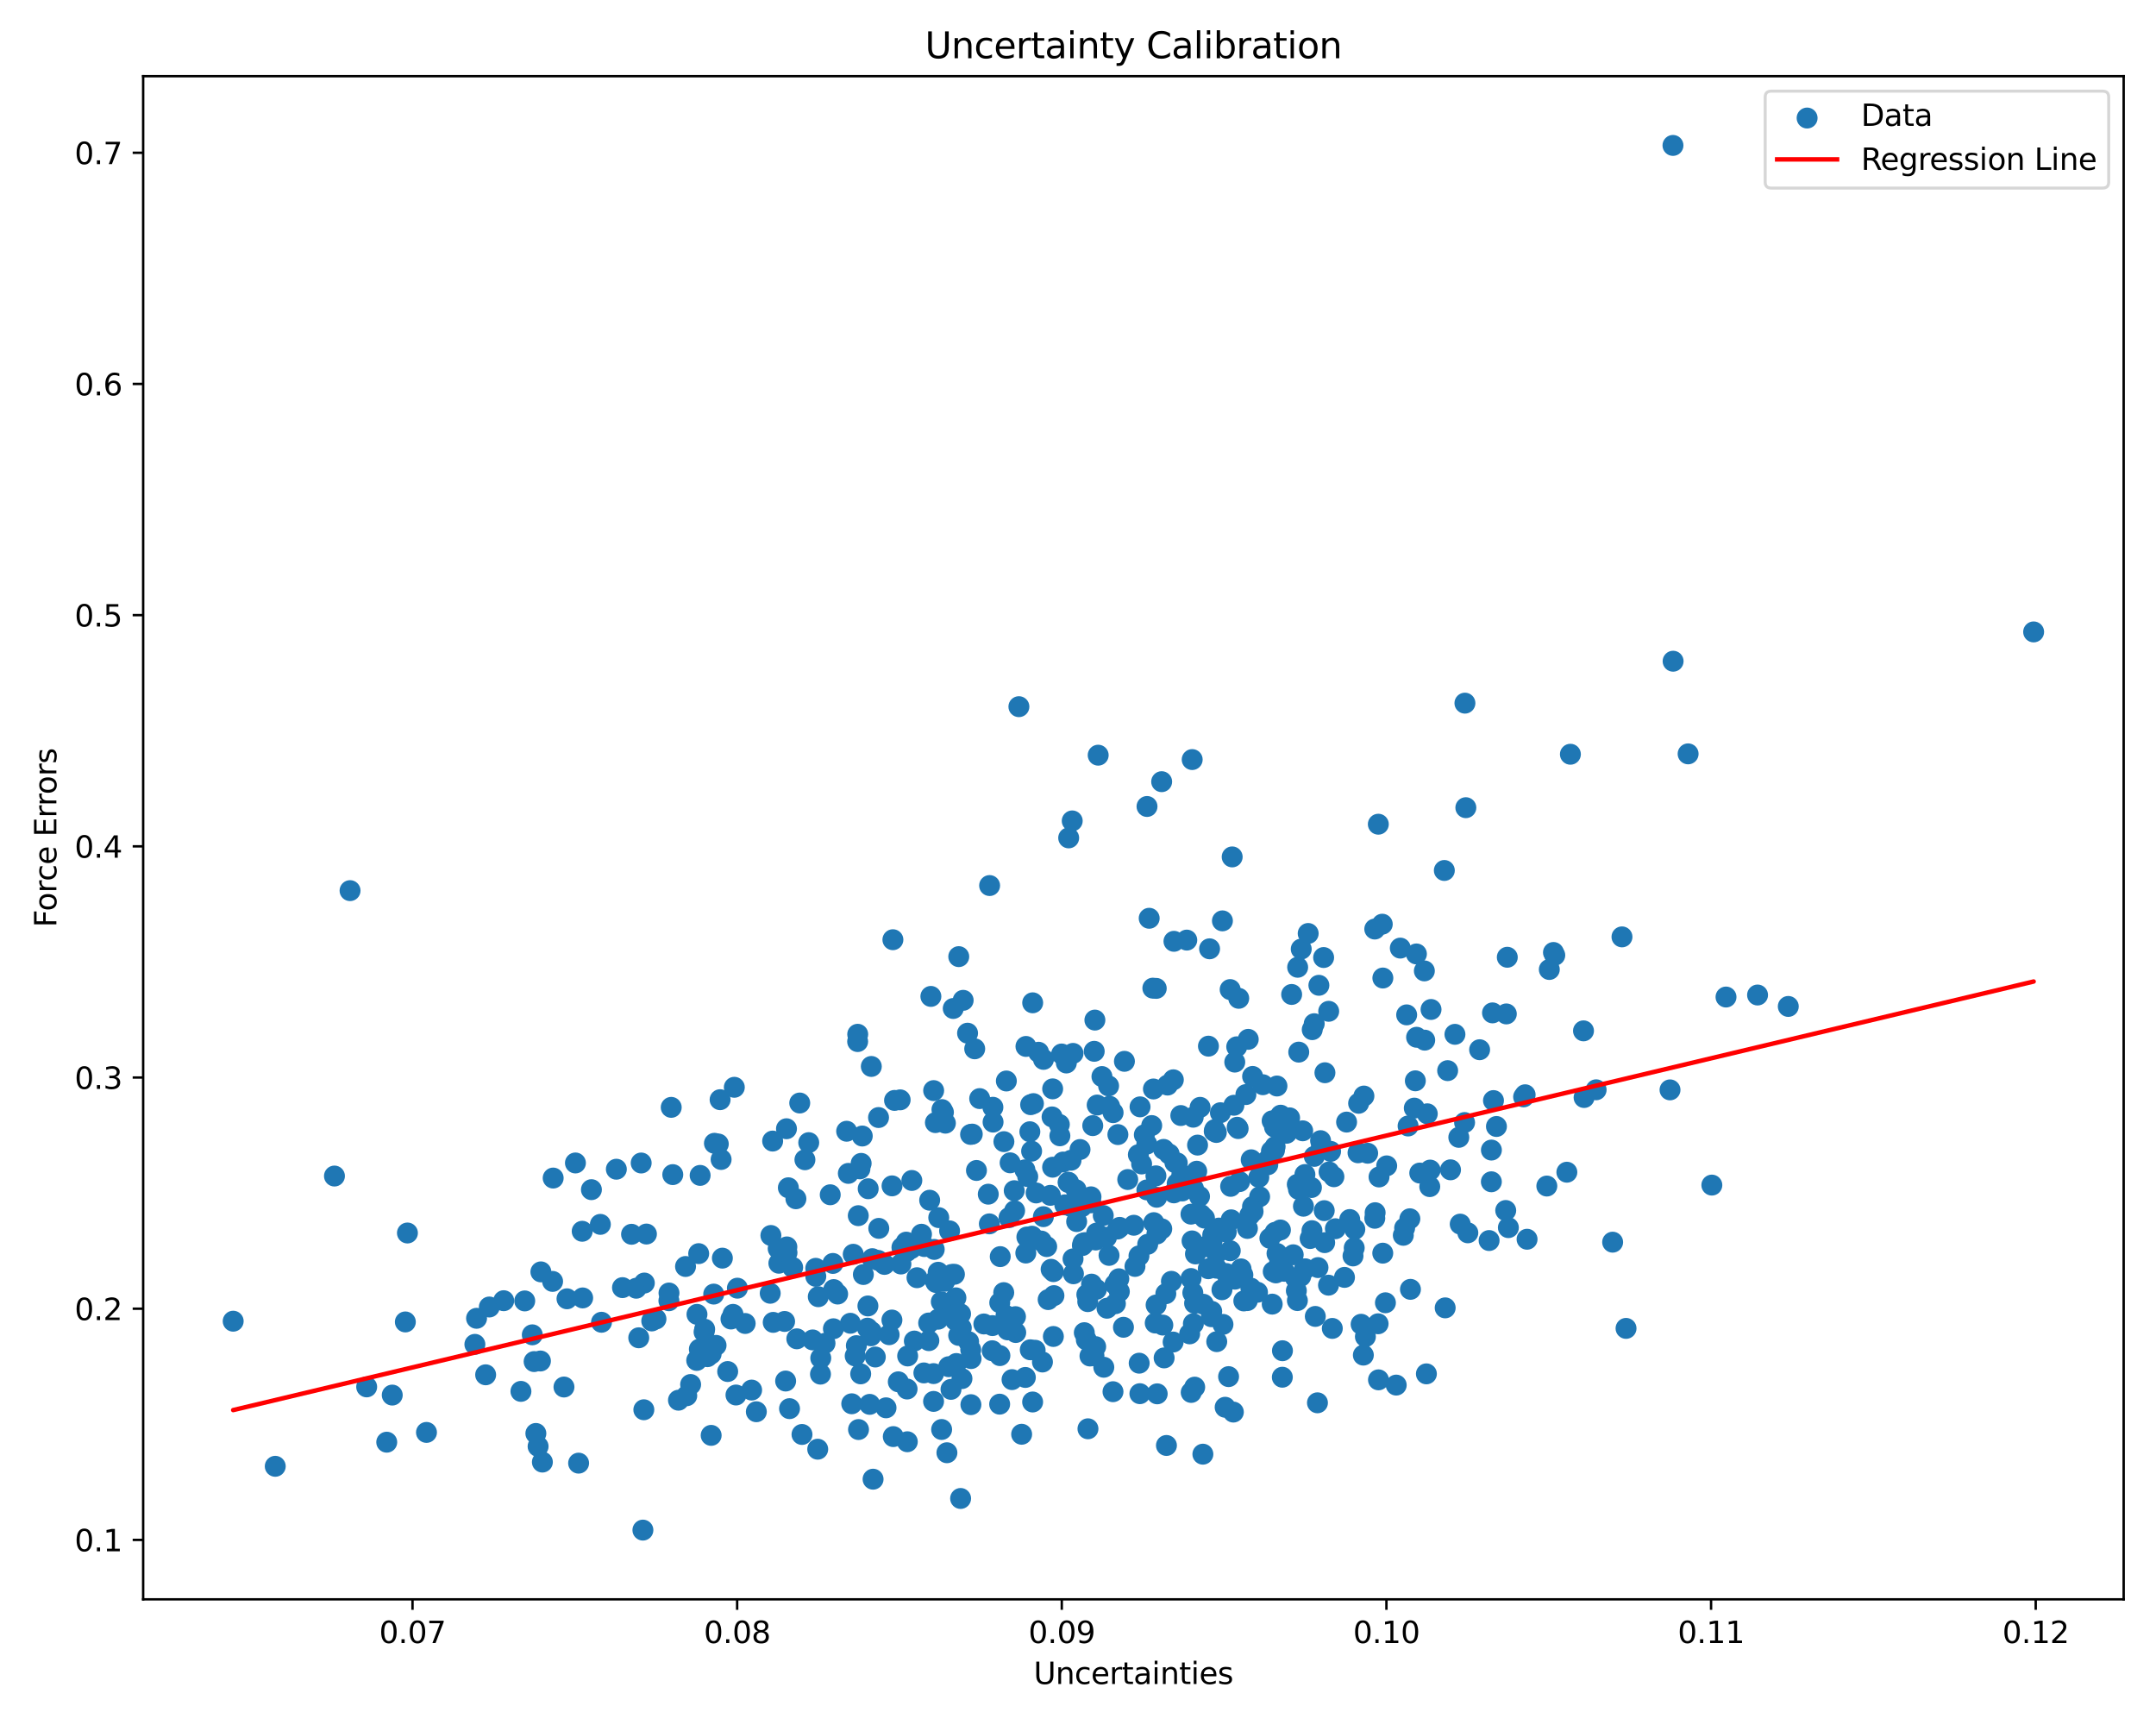 <?xml version="1.0" encoding="utf-8" standalone="no"?>
<!DOCTYPE svg PUBLIC "-//W3C//DTD SVG 1.1//EN"
  "http://www.w3.org/Graphics/SVG/1.1/DTD/svg11.dtd">
<svg xmlns:xlink="http://www.w3.org/1999/xlink" width="720pt" height="576pt" viewBox="0 0 720 576" xmlns="http://www.w3.org/2000/svg" version="1.1">
 <defs>
  <style type="text/css">*{stroke-linejoin: round; stroke-linecap: butt}</style>
 </defs>
 <g id="figure_1">
  <g id="patch_1">
   <path d="M 0 576 
L 720 576 
L 720 0 
L 0 0 
z
" style="fill: #ffffff"/>
  </g>
  <g id="axes_1">
   <g id="patch_2">
    <path d="M 47.81 534.04 
L 709.2 534.04 
L 709.2 25.44 
L 47.81 25.44 
z
" style="fill: #ffffff"/>
   </g>
   <g id="PathCollection_1">
    <defs>
     <path id="me5b0a0331e" d="M 0 3 
C 0.796 3 1.559 2.684 2.121 2.121 
C 2.684 1.559 3 0.796 3 0 
C 3 -0.796 2.684 -1.559 2.121 -2.121 
C 1.559 -2.684 0.796 -3 0 -3 
C -0.796 -3 -1.559 -2.684 -2.121 -2.121 
C -2.684 -1.559 -3 -0.796 -3 0 
C -3 0.796 -2.684 1.559 -2.121 2.121 
C -1.559 2.684 -0.796 3 0 3 
z
" style="stroke: #1f77b4"/>
    </defs>
    <g clip-path="url(#p694f3d10b8)">
     <use xlink:href="#me5b0a0331e" x="288.322" y="425.578" style="fill: #1f77b4; stroke: #1f77b4"/>
     <use xlink:href="#me5b0a0331e" x="409.554" y="425.259" style="fill: #1f77b4; stroke: #1f77b4"/>
     <use xlink:href="#me5b0a0331e" x="297.898" y="395.975" style="fill: #1f77b4; stroke: #1f77b4"/>
     <use xlink:href="#me5b0a0331e" x="326.092" y="390.833" style="fill: #1f77b4; stroke: #1f77b4"/>
     <use xlink:href="#me5b0a0331e" x="116.901" y="297.396" style="fill: #1f77b4; stroke: #1f77b4"/>
     <use xlink:href="#me5b0a0331e" x="258.217" y="441.558" style="fill: #1f77b4; stroke: #1f77b4"/>
     <use xlink:href="#me5b0a0331e" x="238.345" y="432.113" style="fill: #1f77b4; stroke: #1f77b4"/>
     <use xlink:href="#me5b0a0331e" x="344.062" y="450.71" style="fill: #1f77b4; stroke: #1f77b4"/>
     <use xlink:href="#me5b0a0331e" x="320.178" y="319.432" style="fill: #1f77b4; stroke: #1f77b4"/>
     <use xlink:href="#me5b0a0331e" x="236.269" y="453.012" style="fill: #1f77b4; stroke: #1f77b4"/>
     <use xlink:href="#me5b0a0331e" x="243.01" y="457.97" style="fill: #1f77b4; stroke: #1f77b4"/>
     <use xlink:href="#me5b0a0331e" x="289.841" y="436.075" style="fill: #1f77b4; stroke: #1f77b4"/>
     <use xlink:href="#me5b0a0331e" x="317.116" y="411.001" style="fill: #1f77b4; stroke: #1f77b4"/>
     <use xlink:href="#me5b0a0331e" x="364.288" y="401.643" style="fill: #1f77b4; stroke: #1f77b4"/>
     <use xlink:href="#me5b0a0331e" x="516.565" y="396.035" style="fill: #1f77b4; stroke: #1f77b4"/>
     <use xlink:href="#me5b0a0331e" x="518.781" y="318.043" style="fill: #1f77b4; stroke: #1f77b4"/>
     <use xlink:href="#me5b0a0331e" x="369.682" y="436.833" style="fill: #1f77b4; stroke: #1f77b4"/>
     <use xlink:href="#me5b0a0331e" x="448.995" y="426.536" style="fill: #1f77b4; stroke: #1f77b4"/>
     <use xlink:href="#me5b0a0331e" x="318.339" y="336.746" style="fill: #1f77b4; stroke: #1f77b4"/>
     <use xlink:href="#me5b0a0331e" x="361.467" y="415.91" style="fill: #1f77b4; stroke: #1f77b4"/>
     <use xlink:href="#me5b0a0331e" x="343.92" y="377.902" style="fill: #1f77b4; stroke: #1f77b4"/>
     <use xlink:href="#me5b0a0331e" x="194.585" y="433.395" style="fill: #1f77b4; stroke: #1f77b4"/>
     <use xlink:href="#me5b0a0331e" x="410.85" y="417.634" style="fill: #1f77b4; stroke: #1f77b4"/>
     <use xlink:href="#me5b0a0331e" x="291.016" y="444.676" style="fill: #1f77b4; stroke: #1f77b4"/>
     <use xlink:href="#me5b0a0331e" x="192.166" y="388.329" style="fill: #1f77b4; stroke: #1f77b4"/>
     <use xlink:href="#me5b0a0331e" x="286.436" y="345.357" style="fill: #1f77b4; stroke: #1f77b4"/>
     <use xlink:href="#me5b0a0331e" x="272.437" y="426.192" style="fill: #1f77b4; stroke: #1f77b4"/>
     <use xlink:href="#me5b0a0331e" x="200.493" y="408.832" style="fill: #1f77b4; stroke: #1f77b4"/>
     <use xlink:href="#me5b0a0331e" x="159.148" y="440.199" style="fill: #1f77b4; stroke: #1f77b4"/>
     <use xlink:href="#me5b0a0331e" x="291.303" y="420.282" style="fill: #1f77b4; stroke: #1f77b4"/>
     <use xlink:href="#me5b0a0331e" x="237.495" y="479.288" style="fill: #1f77b4; stroke: #1f77b4"/>
     <use xlink:href="#me5b0a0331e" x="438.885" y="341.827" style="fill: #1f77b4; stroke: #1f77b4"/>
     <use xlink:href="#me5b0a0331e" x="385.793" y="441.774" style="fill: #1f77b4; stroke: #1f77b4"/>
     <use xlink:href="#me5b0a0331e" x="343.214" y="392.887" style="fill: #1f77b4; stroke: #1f77b4"/>
     <use xlink:href="#me5b0a0331e" x="355.588" y="402.312" style="fill: #1f77b4; stroke: #1f77b4"/>
     <use xlink:href="#me5b0a0331e" x="308.689" y="416.241" style="fill: #1f77b4; stroke: #1f77b4"/>
     <use xlink:href="#me5b0a0331e" x="365.416" y="351.048" style="fill: #1f77b4; stroke: #1f77b4"/>
     <use xlink:href="#me5b0a0331e" x="408.231" y="307.49" style="fill: #1f77b4; stroke: #1f77b4"/>
     <use xlink:href="#me5b0a0331e" x="373.633" y="426.994" style="fill: #1f77b4; stroke: #1f77b4"/>
     <use xlink:href="#me5b0a0331e" x="407.559" y="371.549" style="fill: #1f77b4; stroke: #1f77b4"/>
     <use xlink:href="#me5b0a0331e" x="245.226" y="363.06" style="fill: #1f77b4; stroke: #1f77b4"/>
     <use xlink:href="#me5b0a0331e" x="438.137" y="410.942" style="fill: #1f77b4; stroke: #1f77b4"/>
     <use xlink:href="#me5b0a0331e" x="472.306" y="370.016" style="fill: #1f77b4; stroke: #1f77b4"/>
     <use xlink:href="#me5b0a0331e" x="239.132" y="449.237" style="fill: #1f77b4; stroke: #1f77b4"/>
     <use xlink:href="#me5b0a0331e" x="398.936" y="435.187" style="fill: #1f77b4; stroke: #1f77b4"/>
     <use xlink:href="#me5b0a0331e" x="228.934" y="422.898" style="fill: #1f77b4; stroke: #1f77b4"/>
     <use xlink:href="#me5b0a0331e" x="278.14" y="421.878" style="fill: #1f77b4; stroke: #1f77b4"/>
     <use xlink:href="#me5b0a0331e" x="91.922" y="489.618" style="fill: #1f77b4; stroke: #1f77b4"/>
     <use xlink:href="#me5b0a0331e" x="557.706" y="363.924" style="fill: #1f77b4; stroke: #1f77b4"/>
     <use xlink:href="#me5b0a0331e" x="416.069" y="365.49" style="fill: #1f77b4; stroke: #1f77b4"/>
     <use xlink:href="#me5b0a0331e" x="262.019" y="441.25" style="fill: #1f77b4; stroke: #1f77b4"/>
     <use xlink:href="#me5b0a0331e" x="418.31" y="359.437" style="fill: #1f77b4; stroke: #1f77b4"/>
     <use xlink:href="#me5b0a0331e" x="366.741" y="252.166" style="fill: #1f77b4; stroke: #1f77b4"/>
     <use xlink:href="#me5b0a0331e" x="476.348" y="458.748" style="fill: #1f77b4; stroke: #1f77b4"/>
     <use xlink:href="#me5b0a0331e" x="259.873" y="416.938" style="fill: #1f77b4; stroke: #1f77b4"/>
     <use xlink:href="#me5b0a0331e" x="398.973" y="463.185" style="fill: #1f77b4; stroke: #1f77b4"/>
     <use xlink:href="#me5b0a0331e" x="445.461" y="392.929" style="fill: #1f77b4; stroke: #1f77b4"/>
     <use xlink:href="#me5b0a0331e" x="442.377" y="414.934" style="fill: #1f77b4; stroke: #1f77b4"/>
     <use xlink:href="#me5b0a0331e" x="541.665" y="312.837" style="fill: #1f77b4; stroke: #1f77b4"/>
     <use xlink:href="#me5b0a0331e" x="215.179" y="428.424" style="fill: #1f77b4; stroke: #1f77b4"/>
     <use xlink:href="#me5b0a0331e" x="372.358" y="428.893" style="fill: #1f77b4; stroke: #1f77b4"/>
     <use xlink:href="#me5b0a0331e" x="311.763" y="458.663" style="fill: #1f77b4; stroke: #1f77b4"/>
     <use xlink:href="#me5b0a0331e" x="271.39" y="447.42" style="fill: #1f77b4; stroke: #1f77b4"/>
     <use xlink:href="#me5b0a0331e" x="498.057" y="384.023" style="fill: #1f77b4; stroke: #1f77b4"/>
     <use xlink:href="#me5b0a0331e" x="402.388" y="416.303" style="fill: #1f77b4; stroke: #1f77b4"/>
     <use xlink:href="#me5b0a0331e" x="215.879" y="412.063" style="fill: #1f77b4; stroke: #1f77b4"/>
     <use xlink:href="#me5b0a0331e" x="312.316" y="427.632" style="fill: #1f77b4; stroke: #1f77b4"/>
     <use xlink:href="#me5b0a0331e" x="459.105" y="310.218" style="fill: #1f77b4; stroke: #1f77b4"/>
     <use xlink:href="#me5b0a0331e" x="423.386" y="388.936" style="fill: #1f77b4; stroke: #1f77b4"/>
     <use xlink:href="#me5b0a0331e" x="474.132" y="391.698" style="fill: #1f77b4; stroke: #1f77b4"/>
     <use xlink:href="#me5b0a0331e" x="433.632" y="397.14" style="fill: #1f77b4; stroke: #1f77b4"/>
     <use xlink:href="#me5b0a0331e" x="361.669" y="415.115" style="fill: #1f77b4; stroke: #1f77b4"/>
     <use xlink:href="#me5b0a0331e" x="440.147" y="423.266" style="fill: #1f77b4; stroke: #1f77b4"/>
     <use xlink:href="#me5b0a0331e" x="443.845" y="391.323" style="fill: #1f77b4; stroke: #1f77b4"/>
     <use xlink:href="#me5b0a0331e" x="394.332" y="372.493" style="fill: #1f77b4; stroke: #1f77b4"/>
     <use xlink:href="#me5b0a0331e" x="303.001" y="481.416" style="fill: #1f77b4; stroke: #1f77b4"/>
     <use xlink:href="#me5b0a0331e" x="437.523" y="413.565" style="fill: #1f77b4; stroke: #1f77b4"/>
     <use xlink:href="#me5b0a0331e" x="403.941" y="316.82" style="fill: #1f77b4; stroke: #1f77b4"/>
     <use xlink:href="#me5b0a0331e" x="302.927" y="463.81" style="fill: #1f77b4; stroke: #1f77b4"/>
     <use xlink:href="#me5b0a0331e" x="459.229" y="404.938" style="fill: #1f77b4; stroke: #1f77b4"/>
     <use xlink:href="#me5b0a0331e" x="470.829" y="406.959" style="fill: #1f77b4; stroke: #1f77b4"/>
     <use xlink:href="#me5b0a0331e" x="239.878" y="381.995" style="fill: #1f77b4; stroke: #1f77b4"/>
     <use xlink:href="#me5b0a0331e" x="142.423" y="478.302" style="fill: #1f77b4; stroke: #1f77b4"/>
     <use xlink:href="#me5b0a0331e" x="362.782" y="447.4" style="fill: #1f77b4; stroke: #1f77b4"/>
     <use xlink:href="#me5b0a0331e" x="404.783" y="414.363" style="fill: #1f77b4; stroke: #1f77b4"/>
     <use xlink:href="#me5b0a0331e" x="275.517" y="448.542" style="fill: #1f77b4; stroke: #1f77b4"/>
     <use xlink:href="#me5b0a0331e" x="433.354" y="322.984" style="fill: #1f77b4; stroke: #1f77b4"/>
     <use xlink:href="#me5b0a0331e" x="298.185" y="313.784" style="fill: #1f77b4; stroke: #1f77b4"/>
     <use xlink:href="#me5b0a0331e" x="471.023" y="430.529" style="fill: #1f77b4; stroke: #1f77b4"/>
     <use xlink:href="#me5b0a0331e" x="442.23" y="404.253" style="fill: #1f77b4; stroke: #1f77b4"/>
     <use xlink:href="#me5b0a0331e" x="355.334" y="352.635" style="fill: #1f77b4; stroke: #1f77b4"/>
     <use xlink:href="#me5b0a0331e" x="274.002" y="458.844" style="fill: #1f77b4; stroke: #1f77b4"/>
     <use xlink:href="#me5b0a0331e" x="314.566" y="370.504" style="fill: #1f77b4; stroke: #1f77b4"/>
     <use xlink:href="#me5b0a0331e" x="300.868" y="422.071" style="fill: #1f77b4; stroke: #1f77b4"/>
     <use xlink:href="#me5b0a0331e" x="168.212" y="434.321" style="fill: #1f77b4; stroke: #1f77b4"/>
     <use xlink:href="#me5b0a0331e" x="397.29" y="445.395" style="fill: #1f77b4; stroke: #1f77b4"/>
     <use xlink:href="#me5b0a0331e" x="424.834" y="374.261" style="fill: #1f77b4; stroke: #1f77b4"/>
     <use xlink:href="#me5b0a0331e" x="363.997" y="452.786" style="fill: #1f77b4; stroke: #1f77b4"/>
     <use xlink:href="#me5b0a0331e" x="410.81" y="330.427" style="fill: #1f77b4; stroke: #1f77b4"/>
     <use xlink:href="#me5b0a0331e" x="373.321" y="378.852" style="fill: #1f77b4; stroke: #1f77b4"/>
     <use xlink:href="#me5b0a0331e" x="270.08" y="381.543" style="fill: #1f77b4; stroke: #1f77b4"/>
     <use xlink:href="#me5b0a0331e" x="278.427" y="430.603" style="fill: #1f77b4; stroke: #1f77b4"/>
     <use xlink:href="#me5b0a0331e" x="180.484" y="454.454" style="fill: #1f77b4; stroke: #1f77b4"/>
     <use xlink:href="#me5b0a0331e" x="424.857" y="435.465" style="fill: #1f77b4; stroke: #1f77b4"/>
     <use xlink:href="#me5b0a0331e" x="224.157" y="369.761" style="fill: #1f77b4; stroke: #1f77b4"/>
     <use xlink:href="#me5b0a0331e" x="435.285" y="402.775" style="fill: #1f77b4; stroke: #1f77b4"/>
     <use xlink:href="#me5b0a0331e" x="381.248" y="388.67" style="fill: #1f77b4; stroke: #1f77b4"/>
     <use xlink:href="#me5b0a0331e" x="397.73" y="405.423" style="fill: #1f77b4; stroke: #1f77b4"/>
     <use xlink:href="#me5b0a0331e" x="434.392" y="426.179" style="fill: #1f77b4; stroke: #1f77b4"/>
     <use xlink:href="#me5b0a0331e" x="415.065" y="425.733" style="fill: #1f77b4; stroke: #1f77b4"/>
     <use xlink:href="#me5b0a0331e" x="333.87" y="434.995" style="fill: #1f77b4; stroke: #1f77b4"/>
     <use xlink:href="#me5b0a0331e" x="189.348" y="433.684" style="fill: #1f77b4; stroke: #1f77b4"/>
     <use xlink:href="#me5b0a0331e" x="287.958" y="379.332" style="fill: #1f77b4; stroke: #1f77b4"/>
     <use xlink:href="#me5b0a0331e" x="384.616" y="375.838" style="fill: #1f77b4; stroke: #1f77b4"/>
     <use xlink:href="#me5b0a0331e" x="416.579" y="410.192" style="fill: #1f77b4; stroke: #1f77b4"/>
     <use xlink:href="#me5b0a0331e" x="383.774" y="306.623" style="fill: #1f77b4; stroke: #1f77b4"/>
     <use xlink:href="#me5b0a0331e" x="503.364" y="319.643" style="fill: #1f77b4; stroke: #1f77b4"/>
     <use xlink:href="#me5b0a0331e" x="366.236" y="411.728" style="fill: #1f77b4; stroke: #1f77b4"/>
     <use xlink:href="#me5b0a0331e" x="490.187" y="411.655" style="fill: #1f77b4; stroke: #1f77b4"/>
     <use xlink:href="#me5b0a0331e" x="385.316" y="408.258" style="fill: #1f77b4; stroke: #1f77b4"/>
     <use xlink:href="#me5b0a0331e" x="304.321" y="416.907" style="fill: #1f77b4; stroke: #1f77b4"/>
     <use xlink:href="#me5b0a0331e" x="405.658" y="377.19" style="fill: #1f77b4; stroke: #1f77b4"/>
     <use xlink:href="#me5b0a0331e" x="354.528" y="351.943" style="fill: #1f77b4; stroke: #1f77b4"/>
     <use xlink:href="#me5b0a0331e" x="451.839" y="419.373" style="fill: #1f77b4; stroke: #1f77b4"/>
     <use xlink:href="#me5b0a0331e" x="286.706" y="477.344" style="fill: #1f77b4; stroke: #1f77b4"/>
     <use xlink:href="#me5b0a0331e" x="372.492" y="435.324" style="fill: #1f77b4; stroke: #1f77b4"/>
     <use xlink:href="#me5b0a0331e" x="285.986" y="449.329" style="fill: #1f77b4; stroke: #1f77b4"/>
     <use xlink:href="#me5b0a0331e" x="453.511" y="384.929" style="fill: #1f77b4; stroke: #1f77b4"/>
     <use xlink:href="#me5b0a0331e" x="398.086" y="414.356" style="fill: #1f77b4; stroke: #1f77b4"/>
     <use xlink:href="#me5b0a0331e" x="358.345" y="420.357" style="fill: #1f77b4; stroke: #1f77b4"/>
     <use xlink:href="#me5b0a0331e" x="407.037" y="410.075" style="fill: #1f77b4; stroke: #1f77b4"/>
     <use xlink:href="#me5b0a0331e" x="498.043" y="394.612" style="fill: #1f77b4; stroke: #1f77b4"/>
     <use xlink:href="#me5b0a0331e" x="489.1" y="374.832" style="fill: #1f77b4; stroke: #1f77b4"/>
     <use xlink:href="#me5b0a0331e" x="313.302" y="424.82" style="fill: #1f77b4; stroke: #1f77b4"/>
     <use xlink:href="#me5b0a0331e" x="292.312" y="453.125" style="fill: #1f77b4; stroke: #1f77b4"/>
     <use xlink:href="#me5b0a0331e" x="347.754" y="414.403" style="fill: #1f77b4; stroke: #1f77b4"/>
     <use xlink:href="#me5b0a0331e" x="345.116" y="368.509" style="fill: #1f77b4; stroke: #1f77b4"/>
     <use xlink:href="#me5b0a0331e" x="383.046" y="269.294" style="fill: #1f77b4; stroke: #1f77b4"/>
     <use xlink:href="#me5b0a0331e" x="460.528" y="393.004" style="fill: #1f77b4; stroke: #1f77b4"/>
     <use xlink:href="#me5b0a0331e" x="420.657" y="399.606" style="fill: #1f77b4; stroke: #1f77b4"/>
     <use xlink:href="#me5b0a0331e" x="324.69" y="378.695" style="fill: #1f77b4; stroke: #1f77b4"/>
     <use xlink:href="#me5b0a0331e" x="334.032" y="419.6" style="fill: #1f77b4; stroke: #1f77b4"/>
     <use xlink:href="#me5b0a0331e" x="571.674" y="395.719" style="fill: #1f77b4; stroke: #1f77b4"/>
     <use xlink:href="#me5b0a0331e" x="355.013" y="388.02" style="fill: #1f77b4; stroke: #1f77b4"/>
     <use xlink:href="#me5b0a0331e" x="257.44" y="412.54" style="fill: #1f77b4; stroke: #1f77b4"/>
     <use xlink:href="#me5b0a0331e" x="262.647" y="376.901" style="fill: #1f77b4; stroke: #1f77b4"/>
     <use xlink:href="#me5b0a0331e" x="295.891" y="470.089" style="fill: #1f77b4; stroke: #1f77b4"/>
     <use xlink:href="#me5b0a0331e" x="363.326" y="477.091" style="fill: #1f77b4; stroke: #1f77b4"/>
     <use xlink:href="#me5b0a0331e" x="258.029" y="381.017" style="fill: #1f77b4; stroke: #1f77b4"/>
     <use xlink:href="#me5b0a0331e" x="427.686" y="372.377" style="fill: #1f77b4; stroke: #1f77b4"/>
     <use xlink:href="#me5b0a0331e" x="232.666" y="454.265" style="fill: #1f77b4; stroke: #1f77b4"/>
     <use xlink:href="#me5b0a0331e" x="415.374" y="434.4" style="fill: #1f77b4; stroke: #1f77b4"/>
     <use xlink:href="#me5b0a0331e" x="388.766" y="453.422" style="fill: #1f77b4; stroke: #1f77b4"/>
     <use xlink:href="#me5b0a0331e" x="558.738" y="220.791" style="fill: #1f77b4; stroke: #1f77b4"/>
     <use xlink:href="#me5b0a0331e" x="304.509" y="394.174" style="fill: #1f77b4; stroke: #1f77b4"/>
     <use xlink:href="#me5b0a0331e" x="365.912" y="414.057" style="fill: #1f77b4; stroke: #1f77b4"/>
     <use xlink:href="#me5b0a0331e" x="425.201" y="424.6" style="fill: #1f77b4; stroke: #1f77b4"/>
     <use xlink:href="#me5b0a0331e" x="342.571" y="418.404" style="fill: #1f77b4; stroke: #1f77b4"/>
     <use xlink:href="#me5b0a0331e" x="306.23" y="426.646" style="fill: #1f77b4; stroke: #1f77b4"/>
     <use xlink:href="#me5b0a0331e" x="433.72" y="351.317" style="fill: #1f77b4; stroke: #1f77b4"/>
     <use xlink:href="#me5b0a0331e" x="232.757" y="438.88" style="fill: #1f77b4; stroke: #1f77b4"/>
     <use xlink:href="#me5b0a0331e" x="398.344" y="431.674" style="fill: #1f77b4; stroke: #1f77b4"/>
     <use xlink:href="#me5b0a0331e" x="348.477" y="353.741" style="fill: #1f77b4; stroke: #1f77b4"/>
     <use xlink:href="#me5b0a0331e" x="212.473" y="430.153" style="fill: #1f77b4; stroke: #1f77b4"/>
     <use xlink:href="#me5b0a0331e" x="290.977" y="356.102" style="fill: #1f77b4; stroke: #1f77b4"/>
     <use xlink:href="#me5b0a0331e" x="364.531" y="428.784" style="fill: #1f77b4; stroke: #1f77b4"/>
     <use xlink:href="#me5b0a0331e" x="433.234" y="395.479" style="fill: #1f77b4; stroke: #1f77b4"/>
     <use xlink:href="#me5b0a0331e" x="461.808" y="326.575" style="fill: #1f77b4; stroke: #1f77b4"/>
     <use xlink:href="#me5b0a0331e" x="449.696" y="374.679" style="fill: #1f77b4; stroke: #1f77b4"/>
     <use xlink:href="#me5b0a0331e" x="455.295" y="452.49" style="fill: #1f77b4; stroke: #1f77b4"/>
     <use xlink:href="#me5b0a0331e" x="452.442" y="410.472" style="fill: #1f77b4; stroke: #1f77b4"/>
     <use xlink:href="#me5b0a0331e" x="427.601" y="410.704" style="fill: #1f77b4; stroke: #1f77b4"/>
     <use xlink:href="#me5b0a0331e" x="316.225" y="485.091" style="fill: #1f77b4; stroke: #1f77b4"/>
     <use xlink:href="#me5b0a0331e" x="357.675" y="387.424" style="fill: #1f77b4; stroke: #1f77b4"/>
     <use xlink:href="#me5b0a0331e" x="296.931" y="445.679" style="fill: #1f77b4; stroke: #1f77b4"/>
     <use xlink:href="#me5b0a0331e" x="388.591" y="383.794" style="fill: #1f77b4; stroke: #1f77b4"/>
     <use xlink:href="#me5b0a0331e" x="399.644" y="391.085" style="fill: #1f77b4; stroke: #1f77b4"/>
     <use xlink:href="#me5b0a0331e" x="263.273" y="396.609" style="fill: #1f77b4; stroke: #1f77b4"/>
     <use xlink:href="#me5b0a0331e" x="402.238" y="406.742" style="fill: #1f77b4; stroke: #1f77b4"/>
     <use xlink:href="#me5b0a0331e" x="342.415" y="459.948" style="fill: #1f77b4; stroke: #1f77b4"/>
     <use xlink:href="#me5b0a0331e" x="331.583" y="369.73" style="fill: #1f77b4; stroke: #1f77b4"/>
     <use xlink:href="#me5b0a0331e" x="443.657" y="429.14" style="fill: #1f77b4; stroke: #1f77b4"/>
     <use xlink:href="#me5b0a0331e" x="346.017" y="398.343" style="fill: #1f77b4; stroke: #1f77b4"/>
     <use xlink:href="#me5b0a0331e" x="533.031" y="363.895" style="fill: #1f77b4; stroke: #1f77b4"/>
     <use xlink:href="#me5b0a0331e" x="207.881" y="429.955" style="fill: #1f77b4; stroke: #1f77b4"/>
     <use xlink:href="#me5b0a0331e" x="287.431" y="458.751" style="fill: #1f77b4; stroke: #1f77b4"/>
     <use xlink:href="#me5b0a0331e" x="412.353" y="354.649" style="fill: #1f77b4; stroke: #1f77b4"/>
     <use xlink:href="#me5b0a0331e" x="437.956" y="396.534" style="fill: #1f77b4; stroke: #1f77b4"/>
     <use xlink:href="#me5b0a0331e" x="376.61" y="393.863" style="fill: #1f77b4; stroke: #1f77b4"/>
     <use xlink:href="#me5b0a0331e" x="380.67" y="465.367" style="fill: #1f77b4; stroke: #1f77b4"/>
     <use xlink:href="#me5b0a0331e" x="317.584" y="463.925" style="fill: #1f77b4; stroke: #1f77b4"/>
     <use xlink:href="#me5b0a0331e" x="417.379" y="405.74" style="fill: #1f77b4; stroke: #1f77b4"/>
     <use xlink:href="#me5b0a0331e" x="391.77" y="448.124" style="fill: #1f77b4; stroke: #1f77b4"/>
     <use xlink:href="#me5b0a0331e" x="136.062" y="411.715" style="fill: #1f77b4; stroke: #1f77b4"/>
     <use xlink:href="#me5b0a0331e" x="396.328" y="313.911" style="fill: #1f77b4; stroke: #1f77b4"/>
     <use xlink:href="#me5b0a0331e" x="324.127" y="378.799" style="fill: #1f77b4; stroke: #1f77b4"/>
     <use xlink:href="#me5b0a0331e" x="235.323" y="443.842" style="fill: #1f77b4; stroke: #1f77b4"/>
     <use xlink:href="#me5b0a0331e" x="348.447" y="406.262" style="fill: #1f77b4; stroke: #1f77b4"/>
     <use xlink:href="#me5b0a0331e" x="338.832" y="404.281" style="fill: #1f77b4; stroke: #1f77b4"/>
     <use xlink:href="#me5b0a0331e" x="409.141" y="469.902" style="fill: #1f77b4; stroke: #1f77b4"/>
     <use xlink:href="#me5b0a0331e" x="205.832" y="390.418" style="fill: #1f77b4; stroke: #1f77b4"/>
     <use xlink:href="#me5b0a0331e" x="466.269" y="462.501" style="fill: #1f77b4; stroke: #1f77b4"/>
     <use xlink:href="#me5b0a0331e" x="283.994" y="441.857" style="fill: #1f77b4; stroke: #1f77b4"/>
     <use xlink:href="#me5b0a0331e" x="392.012" y="398.314" style="fill: #1f77b4; stroke: #1f77b4"/>
     <use xlink:href="#me5b0a0331e" x="450.752" y="407.211" style="fill: #1f77b4; stroke: #1f77b4"/>
     <use xlink:href="#me5b0a0331e" x="279.733" y="432.099" style="fill: #1f77b4; stroke: #1f77b4"/>
     <use xlink:href="#me5b0a0331e" x="406.268" y="423.465" style="fill: #1f77b4; stroke: #1f77b4"/>
     <use xlink:href="#me5b0a0331e" x="435.776" y="392.192" style="fill: #1f77b4; stroke: #1f77b4"/>
     <use xlink:href="#me5b0a0331e" x="351.964" y="432.627" style="fill: #1f77b4; stroke: #1f77b4"/>
     <use xlink:href="#me5b0a0331e" x="411.153" y="407.318" style="fill: #1f77b4; stroke: #1f77b4"/>
     <use xlink:href="#me5b0a0331e" x="226.575" y="467.545" style="fill: #1f77b4; stroke: #1f77b4"/>
     <use xlink:href="#me5b0a0331e" x="459.112" y="406.797" style="fill: #1f77b4; stroke: #1f77b4"/>
     <use xlink:href="#me5b0a0331e" x="406.307" y="418.55" style="fill: #1f77b4; stroke: #1f77b4"/>
     <use xlink:href="#me5b0a0331e" x="401.054" y="405.559" style="fill: #1f77b4; stroke: #1f77b4"/>
     <use xlink:href="#me5b0a0331e" x="273.082" y="483.906" style="fill: #1f77b4; stroke: #1f77b4"/>
     <use xlink:href="#me5b0a0331e" x="468.636" y="412.483" style="fill: #1f77b4; stroke: #1f77b4"/>
     <use xlink:href="#me5b0a0331e" x="425.612" y="384.103" style="fill: #1f77b4; stroke: #1f77b4"/>
     <use xlink:href="#me5b0a0331e" x="390.446" y="385.331" style="fill: #1f77b4; stroke: #1f77b4"/>
     <use xlink:href="#me5b0a0331e" x="175.236" y="434.393" style="fill: #1f77b4; stroke: #1f77b4"/>
     <use xlink:href="#me5b0a0331e" x="284.944" y="418.813" style="fill: #1f77b4; stroke: #1f77b4"/>
     <use xlink:href="#me5b0a0331e" x="395.48" y="393.925" style="fill: #1f77b4; stroke: #1f77b4"/>
     <use xlink:href="#me5b0a0331e" x="290.443" y="468.934" style="fill: #1f77b4; stroke: #1f77b4"/>
     <use xlink:href="#me5b0a0331e" x="391.196" y="427.85" style="fill: #1f77b4; stroke: #1f77b4"/>
     <use xlink:href="#me5b0a0331e" x="441.007" y="380.882" style="fill: #1f77b4; stroke: #1f77b4"/>
     <use xlink:href="#me5b0a0331e" x="265.795" y="400.282" style="fill: #1f77b4; stroke: #1f77b4"/>
     <use xlink:href="#me5b0a0331e" x="538.544" y="414.776" style="fill: #1f77b4; stroke: #1f77b4"/>
     <use xlink:href="#me5b0a0331e" x="401.862" y="435.504" style="fill: #1f77b4; stroke: #1f77b4"/>
     <use xlink:href="#me5b0a0331e" x="321.651" y="334.022" style="fill: #1f77b4; stroke: #1f77b4"/>
     <use xlink:href="#me5b0a0331e" x="321.249" y="460.336" style="fill: #1f77b4; stroke: #1f77b4"/>
     <use xlink:href="#me5b0a0331e" x="359.548" y="407.898" style="fill: #1f77b4; stroke: #1f77b4"/>
     <use xlink:href="#me5b0a0331e" x="289.935" y="396.938" style="fill: #1f77b4; stroke: #1f77b4"/>
     <use xlink:href="#me5b0a0331e" x="283.304" y="391.808" style="fill: #1f77b4; stroke: #1f77b4"/>
     <use xlink:href="#me5b0a0331e" x="467.634" y="316.584" style="fill: #1f77b4; stroke: #1f77b4"/>
     <use xlink:href="#me5b0a0331e" x="576.407" y="332.922" style="fill: #1f77b4; stroke: #1f77b4"/>
     <use xlink:href="#me5b0a0331e" x="278.32" y="443.689" style="fill: #1f77b4; stroke: #1f77b4"/>
     <use xlink:href="#me5b0a0331e" x="502.838" y="404.2" style="fill: #1f77b4; stroke: #1f77b4"/>
     <use xlink:href="#me5b0a0331e" x="436.869" y="311.701" style="fill: #1f77b4; stroke: #1f77b4"/>
     <use xlink:href="#me5b0a0331e" x="313.276" y="440.502" style="fill: #1f77b4; stroke: #1f77b4"/>
     <use xlink:href="#me5b0a0331e" x="455.483" y="365.986" style="fill: #1f77b4; stroke: #1f77b4"/>
     <use xlink:href="#me5b0a0331e" x="305.345" y="447.793" style="fill: #1f77b4; stroke: #1f77b4"/>
     <use xlink:href="#me5b0a0331e" x="286.623" y="405.928" style="fill: #1f77b4; stroke: #1f77b4"/>
     <use xlink:href="#me5b0a0331e" x="301.203" y="416.539" style="fill: #1f77b4; stroke: #1f77b4"/>
     <use xlink:href="#me5b0a0331e" x="330.396" y="408.664" style="fill: #1f77b4; stroke: #1f77b4"/>
     <use xlink:href="#me5b0a0331e" x="444.926" y="443.575" style="fill: #1f77b4; stroke: #1f77b4"/>
     <use xlink:href="#me5b0a0331e" x="262.775" y="416.363" style="fill: #1f77b4; stroke: #1f77b4"/>
     <use xlink:href="#me5b0a0331e" x="336.075" y="360.956" style="fill: #1f77b4; stroke: #1f77b4"/>
     <use xlink:href="#me5b0a0331e" x="179.698" y="482.974" style="fill: #1f77b4; stroke: #1f77b4"/>
     <use xlink:href="#me5b0a0331e" x="435.041" y="377.59" style="fill: #1f77b4; stroke: #1f77b4"/>
     <use xlink:href="#me5b0a0331e" x="482.338" y="290.663" style="fill: #1f77b4; stroke: #1f77b4"/>
     <use xlink:href="#me5b0a0331e" x="397.802" y="464.952" style="fill: #1f77b4; stroke: #1f77b4"/>
     <use xlink:href="#me5b0a0331e" x="194.426" y="411.138" style="fill: #1f77b4; stroke: #1f77b4"/>
     <use xlink:href="#me5b0a0331e" x="380.157" y="385.571" style="fill: #1f77b4; stroke: #1f77b4"/>
     <use xlink:href="#me5b0a0331e" x="368.618" y="456.543" style="fill: #1f77b4; stroke: #1f77b4"/>
     <use xlink:href="#me5b0a0331e" x="413.005" y="349.54" style="fill: #1f77b4; stroke: #1f77b4"/>
     <use xlink:href="#me5b0a0331e" x="543.019" y="443.566" style="fill: #1f77b4; stroke: #1f77b4"/>
     <use xlink:href="#me5b0a0331e" x="337.971" y="460.673" style="fill: #1f77b4; stroke: #1f77b4"/>
     <use xlink:href="#me5b0a0331e" x="315.482" y="427.845" style="fill: #1f77b4; stroke: #1f77b4"/>
     <use xlink:href="#me5b0a0331e" x="365.641" y="340.621" style="fill: #1f77b4; stroke: #1f77b4"/>
     <use xlink:href="#me5b0a0331e" x="373.807" y="431.281" style="fill: #1f77b4; stroke: #1f77b4"/>
     <use xlink:href="#me5b0a0331e" x="158.587" y="448.897" style="fill: #1f77b4; stroke: #1f77b4"/>
     <use xlink:href="#me5b0a0331e" x="369.521" y="413.131" style="fill: #1f77b4; stroke: #1f77b4"/>
     <use xlink:href="#me5b0a0331e" x="394.811" y="397.676" style="fill: #1f77b4; stroke: #1f77b4"/>
     <use xlink:href="#me5b0a0331e" x="431.347" y="332.06" style="fill: #1f77b4; stroke: #1f77b4"/>
     <use xlink:href="#me5b0a0331e" x="397.747" y="426.911" style="fill: #1f77b4; stroke: #1f77b4"/>
     <use xlink:href="#me5b0a0331e" x="398.134" y="253.63" style="fill: #1f77b4; stroke: #1f77b4"/>
     <use xlink:href="#me5b0a0331e" x="392.361" y="388.184" style="fill: #1f77b4; stroke: #1f77b4"/>
     <use xlink:href="#me5b0a0331e" x="563.748" y="251.723" style="fill: #1f77b4; stroke: #1f77b4"/>
     <use xlink:href="#me5b0a0331e" x="509.968" y="413.801" style="fill: #1f77b4; stroke: #1f77b4"/>
     <use xlink:href="#me5b0a0331e" x="277.258" y="398.949" style="fill: #1f77b4; stroke: #1f77b4"/>
     <use xlink:href="#me5b0a0331e" x="351.538" y="363.585" style="fill: #1f77b4; stroke: #1f77b4"/>
     <use xlink:href="#me5b0a0331e" x="404.655" y="437.88" style="fill: #1f77b4; stroke: #1f77b4"/>
     <use xlink:href="#me5b0a0331e" x="469.079" y="410.06" style="fill: #1f77b4; stroke: #1f77b4"/>
     <use xlink:href="#me5b0a0331e" x="400.58" y="399.507" style="fill: #1f77b4; stroke: #1f77b4"/>
     <use xlink:href="#me5b0a0331e" x="318.733" y="425.502" style="fill: #1f77b4; stroke: #1f77b4"/>
     <use xlink:href="#me5b0a0331e" x="214.7" y="510.922" style="fill: #1f77b4; stroke: #1f77b4"/>
     <use xlink:href="#me5b0a0331e" x="331.638" y="374.681" style="fill: #1f77b4; stroke: #1f77b4"/>
     <use xlink:href="#me5b0a0331e" x="438.913" y="386.128" style="fill: #1f77b4; stroke: #1f77b4"/>
     <use xlink:href="#me5b0a0331e" x="426.08" y="425.039" style="fill: #1f77b4; stroke: #1f77b4"/>
     <use xlink:href="#me5b0a0331e" x="410.287" y="459.671" style="fill: #1f77b4; stroke: #1f77b4"/>
     <use xlink:href="#me5b0a0331e" x="366.402" y="368.983" style="fill: #1f77b4; stroke: #1f77b4"/>
     <use xlink:href="#me5b0a0331e" x="382.977" y="382.037" style="fill: #1f77b4; stroke: #1f77b4"/>
     <use xlink:href="#me5b0a0331e" x="260.103" y="421.808" style="fill: #1f77b4; stroke: #1f77b4"/>
     <use xlink:href="#me5b0a0331e" x="508.812" y="366.265" style="fill: #1f77b4; stroke: #1f77b4"/>
     <use xlink:href="#me5b0a0331e" x="363.256" y="434.633" style="fill: #1f77b4; stroke: #1f77b4"/>
     <use xlink:href="#me5b0a0331e" x="435.6" y="423.751" style="fill: #1f77b4; stroke: #1f77b4"/>
     <use xlink:href="#me5b0a0331e" x="386.133" y="330.035" style="fill: #1f77b4; stroke: #1f77b4"/>
     <use xlink:href="#me5b0a0331e" x="362.952" y="432.279" style="fill: #1f77b4; stroke: #1f77b4"/>
     <use xlink:href="#me5b0a0331e" x="223.381" y="434.332" style="fill: #1f77b4; stroke: #1f77b4"/>
     <use xlink:href="#me5b0a0331e" x="360.679" y="383.836" style="fill: #1f77b4; stroke: #1f77b4"/>
     <use xlink:href="#me5b0a0331e" x="177.762" y="445.716" style="fill: #1f77b4; stroke: #1f77b4"/>
     <use xlink:href="#me5b0a0331e" x="330.484" y="295.698" style="fill: #1f77b4; stroke: #1f77b4"/>
     <use xlink:href="#me5b0a0331e" x="193.227" y="488.562" style="fill: #1f77b4; stroke: #1f77b4"/>
     <use xlink:href="#me5b0a0331e" x="427.335" y="421.332" style="fill: #1f77b4; stroke: #1f77b4"/>
     <use xlink:href="#me5b0a0331e" x="323.476" y="448.002" style="fill: #1f77b4; stroke: #1f77b4"/>
     <use xlink:href="#me5b0a0331e" x="472.656" y="360.898" style="fill: #1f77b4; stroke: #1f77b4"/>
     <use xlink:href="#me5b0a0331e" x="483.442" y="357.502" style="fill: #1f77b4; stroke: #1f77b4"/>
     <use xlink:href="#me5b0a0331e" x="318.523" y="438.265" style="fill: #1f77b4; stroke: #1f77b4"/>
     <use xlink:href="#me5b0a0331e" x="356.822" y="394.813" style="fill: #1f77b4; stroke: #1f77b4"/>
     <use xlink:href="#me5b0a0331e" x="441.277" y="383.082" style="fill: #1f77b4; stroke: #1f77b4"/>
     <use xlink:href="#me5b0a0331e" x="389.535" y="482.659" style="fill: #1f77b4; stroke: #1f77b4"/>
     <use xlink:href="#me5b0a0331e" x="529.009" y="366.474" style="fill: #1f77b4; stroke: #1f77b4"/>
     <use xlink:href="#me5b0a0331e" x="469.756" y="338.878" style="fill: #1f77b4; stroke: #1f77b4"/>
     <use xlink:href="#me5b0a0331e" x="210.907" y="412.143" style="fill: #1f77b4; stroke: #1f77b4"/>
     <use xlink:href="#me5b0a0331e" x="358.476" y="425.332" style="fill: #1f77b4; stroke: #1f77b4"/>
     <use xlink:href="#me5b0a0331e" x="344.512" y="384.386" style="fill: #1f77b4; stroke: #1f77b4"/>
     <use xlink:href="#me5b0a0331e" x="586.941" y="332.249" style="fill: #1f77b4; stroke: #1f77b4"/>
     <use xlink:href="#me5b0a0331e" x="273.264" y="432.987" style="fill: #1f77b4; stroke: #1f77b4"/>
     <use xlink:href="#me5b0a0331e" x="461.612" y="308.6" style="fill: #1f77b4; stroke: #1f77b4"/>
     <use xlink:href="#me5b0a0331e" x="251.009" y="464.162" style="fill: #1f77b4; stroke: #1f77b4"/>
     <use xlink:href="#me5b0a0331e" x="162.184" y="459.063" style="fill: #1f77b4; stroke: #1f77b4"/>
     <use xlink:href="#me5b0a0331e" x="439.967" y="468.417" style="fill: #1f77b4; stroke: #1f77b4"/>
     <use xlink:href="#me5b0a0331e" x="494.121" y="350.515" style="fill: #1f77b4; stroke: #1f77b4"/>
     <use xlink:href="#me5b0a0331e" x="268.806" y="387.256" style="fill: #1f77b4; stroke: #1f77b4"/>
     <use xlink:href="#me5b0a0331e" x="371.688" y="464.709" style="fill: #1f77b4; stroke: #1f77b4"/>
     <use xlink:href="#me5b0a0331e" x="394.677" y="392.282" style="fill: #1f77b4; stroke: #1f77b4"/>
     <use xlink:href="#me5b0a0331e" x="380.433" y="455.184" style="fill: #1f77b4; stroke: #1f77b4"/>
     <use xlink:href="#me5b0a0331e" x="386.024" y="392.629" style="fill: #1f77b4; stroke: #1f77b4"/>
     <use xlink:href="#me5b0a0331e" x="424.595" y="384.359" style="fill: #1f77b4; stroke: #1f77b4"/>
     <use xlink:href="#me5b0a0331e" x="130.994" y="465.837" style="fill: #1f77b4; stroke: #1f77b4"/>
     <use xlink:href="#me5b0a0331e" x="356.102" y="354.946" style="fill: #1f77b4; stroke: #1f77b4"/>
     <use xlink:href="#me5b0a0331e" x="314.458" y="477.327" style="fill: #1f77b4; stroke: #1f77b4"/>
     <use xlink:href="#me5b0a0331e" x="325.507" y="350.211" style="fill: #1f77b4; stroke: #1f77b4"/>
     <use xlink:href="#me5b0a0331e" x="365.901" y="449.67" style="fill: #1f77b4; stroke: #1f77b4"/>
     <use xlink:href="#me5b0a0331e" x="303.114" y="452.775" style="fill: #1f77b4; stroke: #1f77b4"/>
     <use xlink:href="#me5b0a0331e" x="307.737" y="412.128" style="fill: #1f77b4; stroke: #1f77b4"/>
     <use xlink:href="#me5b0a0331e" x="498.427" y="338.216" style="fill: #1f77b4; stroke: #1f77b4"/>
     <use xlink:href="#me5b0a0331e" x="366.149" y="430.524" style="fill: #1f77b4; stroke: #1f77b4"/>
     <use xlink:href="#me5b0a0331e" x="293.389" y="373.159" style="fill: #1f77b4; stroke: #1f77b4"/>
     <use xlink:href="#me5b0a0331e" x="319.23" y="433.366" style="fill: #1f77b4; stroke: #1f77b4"/>
     <use xlink:href="#me5b0a0331e" x="413.481" y="376.847" style="fill: #1f77b4; stroke: #1f77b4"/>
     <use xlink:href="#me5b0a0331e" x="178.953" y="478.647" style="fill: #1f77b4; stroke: #1f77b4"/>
     <use xlink:href="#me5b0a0331e" x="238.587" y="381.761" style="fill: #1f77b4; stroke: #1f77b4"/>
     <use xlink:href="#me5b0a0331e" x="482.622" y="436.713" style="fill: #1f77b4; stroke: #1f77b4"/>
     <use xlink:href="#me5b0a0331e" x="122.452" y="463.098" style="fill: #1f77b4; stroke: #1f77b4"/>
     <use xlink:href="#me5b0a0331e" x="453.713" y="368.405" style="fill: #1f77b4; stroke: #1f77b4"/>
     <use xlink:href="#me5b0a0331e" x="357.58" y="402.84" style="fill: #1f77b4; stroke: #1f77b4"/>
     <use xlink:href="#me5b0a0331e" x="382.149" y="378.929" style="fill: #1f77b4; stroke: #1f77b4"/>
     <use xlink:href="#me5b0a0331e" x="399.927" y="382.364" style="fill: #1f77b4; stroke: #1f77b4"/>
     <use xlink:href="#me5b0a0331e" x="135.368" y="441.412" style="fill: #1f77b4; stroke: #1f77b4"/>
     <use xlink:href="#me5b0a0331e" x="340.264" y="235.967" style="fill: #1f77b4; stroke: #1f77b4"/>
     <use xlink:href="#me5b0a0331e" x="398.476" y="373.051" style="fill: #1f77b4; stroke: #1f77b4"/>
     <use xlink:href="#me5b0a0331e" x="444.352" y="384.453" style="fill: #1f77b4; stroke: #1f77b4"/>
     <use xlink:href="#me5b0a0331e" x="370.548" y="369.388" style="fill: #1f77b4; stroke: #1f77b4"/>
     <use xlink:href="#me5b0a0331e" x="324.176" y="450.701" style="fill: #1f77b4; stroke: #1f77b4"/>
     <use xlink:href="#me5b0a0331e" x="454.55" y="442.187" style="fill: #1f77b4; stroke: #1f77b4"/>
     <use xlink:href="#me5b0a0331e" x="217.652" y="441.081" style="fill: #1f77b4; stroke: #1f77b4"/>
     <use xlink:href="#me5b0a0331e" x="289.703" y="443.492" style="fill: #1f77b4; stroke: #1f77b4"/>
     <use xlink:href="#me5b0a0331e" x="331.432" y="442.637" style="fill: #1f77b4; stroke: #1f77b4"/>
     <use xlink:href="#me5b0a0331e" x="319.374" y="455.295" style="fill: #1f77b4; stroke: #1f77b4"/>
     <use xlink:href="#me5b0a0331e" x="455.977" y="446.336" style="fill: #1f77b4; stroke: #1f77b4"/>
     <use xlink:href="#me5b0a0331e" x="558.693" y="48.558" style="fill: #1f77b4; stroke: #1f77b4"/>
     <use xlink:href="#me5b0a0331e" x="386.349" y="412.045" style="fill: #1f77b4; stroke: #1f77b4"/>
     <use xlink:href="#me5b0a0331e" x="417.84" y="387.268" style="fill: #1f77b4; stroke: #1f77b4"/>
     <use xlink:href="#me5b0a0331e" x="406.334" y="447.991" style="fill: #1f77b4; stroke: #1f77b4"/>
     <use xlink:href="#me5b0a0331e" x="405.493" y="377.757" style="fill: #1f77b4; stroke: #1f77b4"/>
     <use xlink:href="#me5b0a0331e" x="432.629" y="426.709" style="fill: #1f77b4; stroke: #1f77b4"/>
     <use xlink:href="#me5b0a0331e" x="286.413" y="347.794" style="fill: #1f77b4; stroke: #1f77b4"/>
     <use xlink:href="#me5b0a0331e" x="233.549" y="450.509" style="fill: #1f77b4; stroke: #1f77b4"/>
     <use xlink:href="#me5b0a0331e" x="489.216" y="234.79" style="fill: #1f77b4; stroke: #1f77b4"/>
     <use xlink:href="#me5b0a0331e" x="302.629" y="414.764" style="fill: #1f77b4; stroke: #1f77b4"/>
     <use xlink:href="#me5b0a0331e" x="342.269" y="390.623" style="fill: #1f77b4; stroke: #1f77b4"/>
     <use xlink:href="#me5b0a0331e" x="284.443" y="468.741" style="fill: #1f77b4; stroke: #1f77b4"/>
     <use xlink:href="#me5b0a0331e" x="384.996" y="329.959" style="fill: #1f77b4; stroke: #1f77b4"/>
     <use xlink:href="#me5b0a0331e" x="404.519" y="439.669" style="fill: #1f77b4; stroke: #1f77b4"/>
     <use xlink:href="#me5b0a0331e" x="517.394" y="323.722" style="fill: #1f77b4; stroke: #1f77b4"/>
     <use xlink:href="#me5b0a0331e" x="429.654" y="378.414" style="fill: #1f77b4; stroke: #1f77b4"/>
     <use xlink:href="#me5b0a0331e" x="181.131" y="488.205" style="fill: #1f77b4; stroke: #1f77b4"/>
     <use xlink:href="#me5b0a0331e" x="308.529" y="458.434" style="fill: #1f77b4; stroke: #1f77b4"/>
     <use xlink:href="#me5b0a0331e" x="487.643" y="408.747" style="fill: #1f77b4; stroke: #1f77b4"/>
     <use xlink:href="#me5b0a0331e" x="489.521" y="269.696" style="fill: #1f77b4; stroke: #1f77b4"/>
     <use xlink:href="#me5b0a0331e" x="473.07" y="346.358" style="fill: #1f77b4; stroke: #1f77b4"/>
     <use xlink:href="#me5b0a0331e" x="200.869" y="441.522" style="fill: #1f77b4; stroke: #1f77b4"/>
     <use xlink:href="#me5b0a0331e" x="443.722" y="337.686" style="fill: #1f77b4; stroke: #1f77b4"/>
     <use xlink:href="#me5b0a0331e" x="129.153" y="481.564" style="fill: #1f77b4; stroke: #1f77b4"/>
     <use xlink:href="#me5b0a0331e" x="476.643" y="371.909" style="fill: #1f77b4; stroke: #1f77b4"/>
     <use xlink:href="#me5b0a0331e" x="430.666" y="373.259" style="fill: #1f77b4; stroke: #1f77b4"/>
     <use xlink:href="#me5b0a0331e" x="297.861" y="440.778" style="fill: #1f77b4; stroke: #1f77b4"/>
     <use xlink:href="#me5b0a0331e" x="295.359" y="422.203" style="fill: #1f77b4; stroke: #1f77b4"/>
     <use xlink:href="#me5b0a0331e" x="460.293" y="275.216" style="fill: #1f77b4; stroke: #1f77b4"/>
     <use xlink:href="#me5b0a0331e" x="335.253" y="381.212" style="fill: #1f77b4; stroke: #1f77b4"/>
     <use xlink:href="#me5b0a0331e" x="214.124" y="388.342" style="fill: #1f77b4; stroke: #1f77b4"/>
     <use xlink:href="#me5b0a0331e" x="163.409" y="436.424" style="fill: #1f77b4; stroke: #1f77b4"/>
     <use xlink:href="#me5b0a0331e" x="353.77" y="375.461" style="fill: #1f77b4; stroke: #1f77b4"/>
     <use xlink:href="#me5b0a0331e" x="524.439" y="251.852" style="fill: #1f77b4; stroke: #1f77b4"/>
     <use xlink:href="#me5b0a0331e" x="414.449" y="423.699" style="fill: #1f77b4; stroke: #1f77b4"/>
     <use xlink:href="#me5b0a0331e" x="341.18" y="478.917" style="fill: #1f77b4; stroke: #1f77b4"/>
     <use xlink:href="#me5b0a0331e" x="425.832" y="382.865" style="fill: #1f77b4; stroke: #1f77b4"/>
     <use xlink:href="#me5b0a0331e" x="413.163" y="376.409" style="fill: #1f77b4; stroke: #1f77b4"/>
     <use xlink:href="#me5b0a0331e" x="315.06" y="371.414" style="fill: #1f77b4; stroke: #1f77b4"/>
     <use xlink:href="#me5b0a0331e" x="383.277" y="415.485" style="fill: #1f77b4; stroke: #1f77b4"/>
     <use xlink:href="#me5b0a0331e" x="371.724" y="371.536" style="fill: #1f77b4; stroke: #1f77b4"/>
     <use xlink:href="#me5b0a0331e" x="435.884" y="423.67" style="fill: #1f77b4; stroke: #1f77b4"/>
     <use xlink:href="#me5b0a0331e" x="316.82" y="456.36" style="fill: #1f77b4; stroke: #1f77b4"/>
     <use xlink:href="#me5b0a0331e" x="312.38" y="374.853" style="fill: #1f77b4; stroke: #1f77b4"/>
     <use xlink:href="#me5b0a0331e" x="298.734" y="367.44" style="fill: #1f77b4; stroke: #1f77b4"/>
     <use xlink:href="#me5b0a0331e" x="331.353" y="451.03" style="fill: #1f77b4; stroke: #1f77b4"/>
     <use xlink:href="#me5b0a0331e" x="367.995" y="359.472" style="fill: #1f77b4; stroke: #1f77b4"/>
     <use xlink:href="#me5b0a0331e" x="339.12" y="439.649" style="fill: #1f77b4; stroke: #1f77b4"/>
     <use xlink:href="#me5b0a0331e" x="188.339" y="463.144" style="fill: #1f77b4; stroke: #1f77b4"/>
     <use xlink:href="#me5b0a0331e" x="240.817" y="387.164" style="fill: #1f77b4; stroke: #1f77b4"/>
     <use xlink:href="#me5b0a0331e" x="344.866" y="334.852" style="fill: #1f77b4; stroke: #1f77b4"/>
     <use xlink:href="#me5b0a0331e" x="431.871" y="418.983" style="fill: #1f77b4; stroke: #1f77b4"/>
     <use xlink:href="#me5b0a0331e" x="373.91" y="409.836" style="fill: #1f77b4; stroke: #1f77b4"/>
     <use xlink:href="#me5b0a0331e" x="393.124" y="395.171" style="fill: #1f77b4; stroke: #1f77b4"/>
     <use xlink:href="#me5b0a0331e" x="312.564" y="428.237" style="fill: #1f77b4; stroke: #1f77b4"/>
     <use xlink:href="#me5b0a0331e" x="311.795" y="364.165" style="fill: #1f77b4; stroke: #1f77b4"/>
     <use xlink:href="#me5b0a0331e" x="503.043" y="338.562" style="fill: #1f77b4; stroke: #1f77b4"/>
     <use xlink:href="#me5b0a0331e" x="420.388" y="393.128" style="fill: #1f77b4; stroke: #1f77b4"/>
     <use xlink:href="#me5b0a0331e" x="463.087" y="389.298" style="fill: #1f77b4; stroke: #1f77b4"/>
     <use xlink:href="#me5b0a0331e" x="319.092" y="440.907" style="fill: #1f77b4; stroke: #1f77b4"/>
     <use xlink:href="#me5b0a0331e" x="456.737" y="385.08" style="fill: #1f77b4; stroke: #1f77b4"/>
     <use xlink:href="#me5b0a0331e" x="353.949" y="379.259" style="fill: #1f77b4; stroke: #1f77b4"/>
     <use xlink:href="#me5b0a0331e" x="313.497" y="406.582" style="fill: #1f77b4; stroke: #1f77b4"/>
     <use xlink:href="#me5b0a0331e" x="475.667" y="324.196" style="fill: #1f77b4; stroke: #1f77b4"/>
     <use xlink:href="#me5b0a0331e" x="362.32" y="414.927" style="fill: #1f77b4; stroke: #1f77b4"/>
     <use xlink:href="#me5b0a0331e" x="237.489" y="452.091" style="fill: #1f77b4; stroke: #1f77b4"/>
     <use xlink:href="#me5b0a0331e" x="425.629" y="376.36" style="fill: #1f77b4; stroke: #1f77b4"/>
     <use xlink:href="#me5b0a0331e" x="310.869" y="332.714" style="fill: #1f77b4; stroke: #1f77b4"/>
     <use xlink:href="#me5b0a0331e" x="335.198" y="431.624" style="fill: #1f77b4; stroke: #1f77b4"/>
     <use xlink:href="#me5b0a0331e" x="394.185" y="395.226" style="fill: #1f77b4; stroke: #1f77b4"/>
     <use xlink:href="#me5b0a0331e" x="462.667" y="435.014" style="fill: #1f77b4; stroke: #1f77b4"/>
     <use xlink:href="#me5b0a0331e" x="342.925" y="413.056" style="fill: #1f77b4; stroke: #1f77b4"/>
     <use xlink:href="#me5b0a0331e" x="413.679" y="333.35" style="fill: #1f77b4; stroke: #1f77b4"/>
     <use xlink:href="#me5b0a0331e" x="452.242" y="416.699" style="fill: #1f77b4; stroke: #1f77b4"/>
     <use xlink:href="#me5b0a0331e" x="388.33" y="442.464" style="fill: #1f77b4; stroke: #1f77b4"/>
     <use xlink:href="#me5b0a0331e" x="244.115" y="440.437" style="fill: #1f77b4; stroke: #1f77b4"/>
     <use xlink:href="#me5b0a0331e" x="445.954" y="410.288" style="fill: #1f77b4; stroke: #1f77b4"/>
     <use xlink:href="#me5b0a0331e" x="320.798" y="500.358" style="fill: #1f77b4; stroke: #1f77b4"/>
     <use xlink:href="#me5b0a0331e" x="426.443" y="362.633" style="fill: #1f77b4; stroke: #1f77b4"/>
     <use xlink:href="#me5b0a0331e" x="337.333" y="388.283" style="fill: #1f77b4; stroke: #1f77b4"/>
     <use xlink:href="#me5b0a0331e" x="385.191" y="363.624" style="fill: #1f77b4; stroke: #1f77b4"/>
     <use xlink:href="#me5b0a0331e" x="224.676" y="392.217" style="fill: #1f77b4; stroke: #1f77b4"/>
     <use xlink:href="#me5b0a0331e" x="428.279" y="451.027" style="fill: #1f77b4; stroke: #1f77b4"/>
     <use xlink:href="#me5b0a0331e" x="375.503" y="354.389" style="fill: #1f77b4; stroke: #1f77b4"/>
     <use xlink:href="#me5b0a0331e" x="406.194" y="378.148" style="fill: #1f77b4; stroke: #1f77b4"/>
     <use xlink:href="#me5b0a0331e" x="215.012" y="470.737" style="fill: #1f77b4; stroke: #1f77b4"/>
     <use xlink:href="#me5b0a0331e" x="679.137" y="211.006" style="fill: #1f77b4; stroke: #1f77b4"/>
     <use xlink:href="#me5b0a0331e" x="487.172" y="379.775" style="fill: #1f77b4; stroke: #1f77b4"/>
     <use xlink:href="#me5b0a0331e" x="428.235" y="459.87" style="fill: #1f77b4; stroke: #1f77b4"/>
     <use xlink:href="#me5b0a0331e" x="299.988" y="461.404" style="fill: #1f77b4; stroke: #1f77b4"/>
     <use xlink:href="#me5b0a0331e" x="328.561" y="442.089" style="fill: #1f77b4; stroke: #1f77b4"/>
     <use xlink:href="#me5b0a0331e" x="413.951" y="394.558" style="fill: #1f77b4; stroke: #1f77b4"/>
     <use xlink:href="#me5b0a0331e" x="314.352" y="434.672" style="fill: #1f77b4; stroke: #1f77b4"/>
     <use xlink:href="#me5b0a0331e" x="310.197" y="447.662" style="fill: #1f77b4; stroke: #1f77b4"/>
     <use xlink:href="#me5b0a0331e" x="344.849" y="468.144" style="fill: #1f77b4; stroke: #1f77b4"/>
     <use xlink:href="#me5b0a0331e" x="389.327" y="431.986" style="fill: #1f77b4; stroke: #1f77b4"/>
     <use xlink:href="#me5b0a0331e" x="321.03" y="443.423" style="fill: #1f77b4; stroke: #1f77b4"/>
     <use xlink:href="#me5b0a0331e" x="330.033" y="398.751" style="fill: #1f77b4; stroke: #1f77b4"/>
     <use xlink:href="#me5b0a0331e" x="442.464" y="358.203" style="fill: #1f77b4; stroke: #1f77b4"/>
     <use xlink:href="#me5b0a0331e" x="416.851" y="347.051" style="fill: #1f77b4; stroke: #1f77b4"/>
     <use xlink:href="#me5b0a0331e" x="404.991" y="412.384" style="fill: #1f77b4; stroke: #1f77b4"/>
     <use xlink:href="#me5b0a0331e" x="180.63" y="424.697" style="fill: #1f77b4; stroke: #1f77b4"/>
     <use xlink:href="#me5b0a0331e" x="310.465" y="400.768" style="fill: #1f77b4; stroke: #1f77b4"/>
     <use xlink:href="#me5b0a0331e" x="345.687" y="450.865" style="fill: #1f77b4; stroke: #1f77b4"/>
     <use xlink:href="#me5b0a0331e" x="528.813" y="344.215" style="fill: #1f77b4; stroke: #1f77b4"/>
     <use xlink:href="#me5b0a0331e" x="484.401" y="390.618" style="fill: #1f77b4; stroke: #1f77b4"/>
     <use xlink:href="#me5b0a0331e" x="460.348" y="460.747" style="fill: #1f77b4; stroke: #1f77b4"/>
     <use xlink:href="#me5b0a0331e" x="356.696" y="394.786" style="fill: #1f77b4; stroke: #1f77b4"/>
     <use xlink:href="#me5b0a0331e" x="386.277" y="399.782" style="fill: #1f77b4; stroke: #1f77b4"/>
     <use xlink:href="#me5b0a0331e" x="428.866" y="424.502" style="fill: #1f77b4; stroke: #1f77b4"/>
     <use xlink:href="#me5b0a0331e" x="418.467" y="404.557" style="fill: #1f77b4; stroke: #1f77b4"/>
     <use xlink:href="#me5b0a0331e" x="503.729" y="409.921" style="fill: #1f77b4; stroke: #1f77b4"/>
     <use xlink:href="#me5b0a0331e" x="411.489" y="286.133" style="fill: #1f77b4; stroke: #1f77b4"/>
     <use xlink:href="#me5b0a0331e" x="412.416" y="427.134" style="fill: #1f77b4; stroke: #1f77b4"/>
     <use xlink:href="#me5b0a0331e" x="399.222" y="418.707" style="fill: #1f77b4; stroke: #1f77b4"/>
     <use xlink:href="#me5b0a0331e" x="359.35" y="397.273" style="fill: #1f77b4; stroke: #1f77b4"/>
     <use xlink:href="#me5b0a0331e" x="287.585" y="388.465" style="fill: #1f77b4; stroke: #1f77b4"/>
     <use xlink:href="#me5b0a0331e" x="223.413" y="431.752" style="fill: #1f77b4; stroke: #1f77b4"/>
     <use xlink:href="#me5b0a0331e" x="373.242" y="410.393" style="fill: #1f77b4; stroke: #1f77b4"/>
     <use xlink:href="#me5b0a0331e" x="293.263" y="420.865" style="fill: #1f77b4; stroke: #1f77b4"/>
     <use xlink:href="#me5b0a0331e" x="378.64" y="409.128" style="fill: #1f77b4; stroke: #1f77b4"/>
     <use xlink:href="#me5b0a0331e" x="235.125" y="444.779" style="fill: #1f77b4; stroke: #1f77b4"/>
     <use xlink:href="#me5b0a0331e" x="432.92" y="430.996" style="fill: #1f77b4; stroke: #1f77b4"/>
     <use xlink:href="#me5b0a0331e" x="477.596" y="390.703" style="fill: #1f77b4; stroke: #1f77b4"/>
     <use xlink:href="#me5b0a0331e" x="470.23" y="375.983" style="fill: #1f77b4; stroke: #1f77b4"/>
     <use xlink:href="#me5b0a0331e" x="485.88" y="345.377" style="fill: #1f77b4; stroke: #1f77b4"/>
     <use xlink:href="#me5b0a0331e" x="262.362" y="461.143" style="fill: #1f77b4; stroke: #1f77b4"/>
     <use xlink:href="#me5b0a0331e" x="412.071" y="369.064" style="fill: #1f77b4; stroke: #1f77b4"/>
     <use xlink:href="#me5b0a0331e" x="440.444" y="329.004" style="fill: #1f77b4; stroke: #1f77b4"/>
     <use xlink:href="#me5b0a0331e" x="311.987" y="417.196" style="fill: #1f77b4; stroke: #1f77b4"/>
     <use xlink:href="#me5b0a0331e" x="333.839" y="468.868" style="fill: #1f77b4; stroke: #1f77b4"/>
     <use xlink:href="#me5b0a0331e" x="317.837" y="425.548" style="fill: #1f77b4; stroke: #1f77b4"/>
     <use xlink:href="#me5b0a0331e" x="499.74" y="376.148" style="fill: #1f77b4; stroke: #1f77b4"/>
     <use xlink:href="#me5b0a0331e" x="320.151" y="445.908" style="fill: #1f77b4; stroke: #1f77b4"/>
     <use xlink:href="#me5b0a0331e" x="111.693" y="392.696" style="fill: #1f77b4; stroke: #1f77b4"/>
     <use xlink:href="#me5b0a0331e" x="272.422" y="423.507" style="fill: #1f77b4; stroke: #1f77b4"/>
     <use xlink:href="#me5b0a0331e" x="266.096" y="447.048" style="fill: #1f77b4; stroke: #1f77b4"/>
     <use xlink:href="#me5b0a0331e" x="439.25" y="439.57" style="fill: #1f77b4; stroke: #1f77b4"/>
     <use xlink:href="#me5b0a0331e" x="351.774" y="446.267" style="fill: #1f77b4; stroke: #1f77b4"/>
     <use xlink:href="#me5b0a0331e" x="311.766" y="467.95" style="fill: #1f77b4; stroke: #1f77b4"/>
     <use xlink:href="#me5b0a0331e" x="184.543" y="427.878" style="fill: #1f77b4; stroke: #1f77b4"/>
     <use xlink:href="#me5b0a0331e" x="408.07" y="430.661" style="fill: #1f77b4; stroke: #1f77b4"/>
     <use xlink:href="#me5b0a0331e" x="219.063" y="440.431" style="fill: #1f77b4; stroke: #1f77b4"/>
     <use xlink:href="#me5b0a0331e" x="356.888" y="279.781" style="fill: #1f77b4; stroke: #1f77b4"/>
     <use xlink:href="#me5b0a0331e" x="184.734" y="393.368" style="fill: #1f77b4; stroke: #1f77b4"/>
     <use xlink:href="#me5b0a0331e" x="350.033" y="433.951" style="fill: #1f77b4; stroke: #1f77b4"/>
     <use xlink:href="#me5b0a0331e" x="351.521" y="389.748" style="fill: #1f77b4; stroke: #1f77b4"/>
     <use xlink:href="#me5b0a0331e" x="267.075" y="368.311" style="fill: #1f77b4; stroke: #1f77b4"/>
     <use xlink:href="#me5b0a0331e" x="368.434" y="405.868" style="fill: #1f77b4; stroke: #1f77b4"/>
     <use xlink:href="#me5b0a0331e" x="477.898" y="337.077" style="fill: #1f77b4; stroke: #1f77b4"/>
     <use xlink:href="#me5b0a0331e" x="274.093" y="453.487" style="fill: #1f77b4; stroke: #1f77b4"/>
     <use xlink:href="#me5b0a0331e" x="400.778" y="369.756" style="fill: #1f77b4; stroke: #1f77b4"/>
     <use xlink:href="#me5b0a0331e" x="349.543" y="416.256" style="fill: #1f77b4; stroke: #1f77b4"/>
     <use xlink:href="#me5b0a0331e" x="230.635" y="462.304" style="fill: #1f77b4; stroke: #1f77b4"/>
     <use xlink:href="#me5b0a0331e" x="315.716" y="375.038" style="fill: #1f77b4; stroke: #1f77b4"/>
     <use xlink:href="#me5b0a0331e" x="245.781" y="465.812" style="fill: #1f77b4; stroke: #1f77b4"/>
     <use xlink:href="#me5b0a0331e" x="291.567" y="493.921" style="fill: #1f77b4; stroke: #1f77b4"/>
     <use xlink:href="#me5b0a0331e" x="350.76" y="399.141" style="fill: #1f77b4; stroke: #1f77b4"/>
     <use xlink:href="#me5b0a0331e" x="460.215" y="442.027" style="fill: #1f77b4; stroke: #1f77b4"/>
     <use xlink:href="#me5b0a0331e" x="365.327" y="452.68" style="fill: #1f77b4; stroke: #1f77b4"/>
     <use xlink:href="#me5b0a0331e" x="418.281" y="402.893" style="fill: #1f77b4; stroke: #1f77b4"/>
     <use xlink:href="#me5b0a0331e" x="262.819" y="418.293" style="fill: #1f77b4; stroke: #1f77b4"/>
     <use xlink:href="#me5b0a0331e" x="335.963" y="439.274" style="fill: #1f77b4; stroke: #1f77b4"/>
     <use xlink:href="#me5b0a0331e" x="438.223" y="343.817" style="fill: #1f77b4; stroke: #1f77b4"/>
     <use xlink:href="#me5b0a0331e" x="173.966" y="464.599" style="fill: #1f77b4; stroke: #1f77b4"/>
     <use xlink:href="#me5b0a0331e" x="497.29" y="414.233" style="fill: #1f77b4; stroke: #1f77b4"/>
     <use xlink:href="#me5b0a0331e" x="401.705" y="485.568" style="fill: #1f77b4; stroke: #1f77b4"/>
     <use xlink:href="#me5b0a0331e" x="248.854" y="441.928" style="fill: #1f77b4; stroke: #1f77b4"/>
     <use xlink:href="#me5b0a0331e" x="375.18" y="443.196" style="fill: #1f77b4; stroke: #1f77b4"/>
     <use xlink:href="#me5b0a0331e" x="461.776" y="418.449" style="fill: #1f77b4; stroke: #1f77b4"/>
     <use xlink:href="#me5b0a0331e" x="424.077" y="413.483" style="fill: #1f77b4; stroke: #1f77b4"/>
     <use xlink:href="#me5b0a0331e" x="246.251" y="430.14" style="fill: #1f77b4; stroke: #1f77b4"/>
     <use xlink:href="#me5b0a0331e" x="434.551" y="316.908" style="fill: #1f77b4; stroke: #1f77b4"/>
     <use xlink:href="#me5b0a0331e" x="324.29" y="453.647" style="fill: #1f77b4; stroke: #1f77b4"/>
     <use xlink:href="#me5b0a0331e" x="393.147" y="388.313" style="fill: #1f77b4; stroke: #1f77b4"/>
     <use xlink:href="#me5b0a0331e" x="241.239" y="420.108" style="fill: #1f77b4; stroke: #1f77b4"/>
     <use xlink:href="#me5b0a0331e" x="298.316" y="479.699" style="fill: #1f77b4; stroke: #1f77b4"/>
     <use xlink:href="#me5b0a0331e" x="389.908" y="362.319" style="fill: #1f77b4; stroke: #1f77b4"/>
     <use xlink:href="#me5b0a0331e" x="398.565" y="396.891" style="fill: #1f77b4; stroke: #1f77b4"/>
     <use xlink:href="#me5b0a0331e" x="364.339" y="399.639" style="fill: #1f77b4; stroke: #1f77b4"/>
     <use xlink:href="#me5b0a0331e" x="364.925" y="375.862" style="fill: #1f77b4; stroke: #1f77b4"/>
     <use xlink:href="#me5b0a0331e" x="403.51" y="423.646" style="fill: #1f77b4; stroke: #1f77b4"/>
     <use xlink:href="#me5b0a0331e" x="370.217" y="362.6" style="fill: #1f77b4; stroke: #1f77b4"/>
     <use xlink:href="#me5b0a0331e" x="344.185" y="368.866" style="fill: #1f77b4; stroke: #1f77b4"/>
     <use xlink:href="#me5b0a0331e" x="387.939" y="261.013" style="fill: #1f77b4; stroke: #1f77b4"/>
     <use xlink:href="#me5b0a0331e" x="338.702" y="397.586" style="fill: #1f77b4; stroke: #1f77b4"/>
     <use xlink:href="#me5b0a0331e" x="263.665" y="470.363" style="fill: #1f77b4; stroke: #1f77b4"/>
     <use xlink:href="#me5b0a0331e" x="380.362" y="419.363" style="fill: #1f77b4; stroke: #1f77b4"/>
     <use xlink:href="#me5b0a0331e" x="416.545" y="434.285" style="fill: #1f77b4; stroke: #1f77b4"/>
     <use xlink:href="#me5b0a0331e" x="267.83" y="478.986" style="fill: #1f77b4; stroke: #1f77b4"/>
     <use xlink:href="#me5b0a0331e" x="327.166" y="366.834" style="fill: #1f77b4; stroke: #1f77b4"/>
     <use xlink:href="#me5b0a0331e" x="290.847" y="446.04" style="fill: #1f77b4; stroke: #1f77b4"/>
     <use xlink:href="#me5b0a0331e" x="339.204" y="444.946" style="fill: #1f77b4; stroke: #1f77b4"/>
     <use xlink:href="#me5b0a0331e" x="213.311" y="446.705" style="fill: #1f77b4; stroke: #1f77b4"/>
     <use xlink:href="#me5b0a0331e" x="323.12" y="344.995" style="fill: #1f77b4; stroke: #1f77b4"/>
     <use xlink:href="#me5b0a0331e" x="597.201" y="336.063" style="fill: #1f77b4; stroke: #1f77b4"/>
     <use xlink:href="#me5b0a0331e" x="282.739" y="377.736" style="fill: #1f77b4; stroke: #1f77b4"/>
     <use xlink:href="#me5b0a0331e" x="409.507" y="411.401" style="fill: #1f77b4; stroke: #1f77b4"/>
     <use xlink:href="#me5b0a0331e" x="320.78" y="438.722" style="fill: #1f77b4; stroke: #1f77b4"/>
     <use xlink:href="#me5b0a0331e" x="403.562" y="349.327" style="fill: #1f77b4; stroke: #1f77b4"/>
     <use xlink:href="#me5b0a0331e" x="433.266" y="434.278" style="fill: #1f77b4; stroke: #1f77b4"/>
     <use xlink:href="#me5b0a0331e" x="473.017" y="318.535" style="fill: #1f77b4; stroke: #1f77b4"/>
     <use xlink:href="#me5b0a0331e" x="379.027" y="422.876" style="fill: #1f77b4; stroke: #1f77b4"/>
     <use xlink:href="#me5b0a0331e" x="257.217" y="431.839" style="fill: #1f77b4; stroke: #1f77b4"/>
     <use xlink:href="#me5b0a0331e" x="264.714" y="423.204" style="fill: #1f77b4; stroke: #1f77b4"/>
     <use xlink:href="#me5b0a0331e" x="426.459" y="418.533" style="fill: #1f77b4; stroke: #1f77b4"/>
     <use xlink:href="#me5b0a0331e" x="287.172" y="390.299" style="fill: #1f77b4; stroke: #1f77b4"/>
     <use xlink:href="#me5b0a0331e" x="285.592" y="452.768" style="fill: #1f77b4; stroke: #1f77b4"/>
     <use xlink:href="#me5b0a0331e" x="344.631" y="412.785" style="fill: #1f77b4; stroke: #1f77b4"/>
     <use xlink:href="#me5b0a0331e" x="351.791" y="424.617" style="fill: #1f77b4; stroke: #1f77b4"/>
     <use xlink:href="#me5b0a0331e" x="324.238" y="469.037" style="fill: #1f77b4; stroke: #1f77b4"/>
     <use xlink:href="#me5b0a0331e" x="362.106" y="444.998" style="fill: #1f77b4; stroke: #1f77b4"/>
     <use xlink:href="#me5b0a0331e" x="348.129" y="454.79" style="fill: #1f77b4; stroke: #1f77b4"/>
     <use xlink:href="#me5b0a0331e" x="336.51" y="444.065" style="fill: #1f77b4; stroke: #1f77b4"/>
     <use xlink:href="#me5b0a0331e" x="351.021" y="423.834" style="fill: #1f77b4; stroke: #1f77b4"/>
     <use xlink:href="#me5b0a0331e" x="361.27" y="402.953" style="fill: #1f77b4; stroke: #1f77b4"/>
     <use xlink:href="#me5b0a0331e" x="419.944" y="431.503" style="fill: #1f77b4; stroke: #1f77b4"/>
     <use xlink:href="#me5b0a0331e" x="383.003" y="397.32" style="fill: #1f77b4; stroke: #1f77b4"/>
     <use xlink:href="#me5b0a0331e" x="477.468" y="396.226" style="fill: #1f77b4; stroke: #1f77b4"/>
     <use xlink:href="#me5b0a0331e" x="244.791" y="438.881" style="fill: #1f77b4; stroke: #1f77b4"/>
     <use xlink:href="#me5b0a0331e" x="293.471" y="410.17" style="fill: #1f77b4; stroke: #1f77b4"/>
     <use xlink:href="#me5b0a0331e" x="386.451" y="465.418" style="fill: #1f77b4; stroke: #1f77b4"/>
     <use xlink:href="#me5b0a0331e" x="392.045" y="314.316" style="fill: #1f77b4; stroke: #1f77b4"/>
     <use xlink:href="#me5b0a0331e" x="310.128" y="441.77" style="fill: #1f77b4; stroke: #1f77b4"/>
     <use xlink:href="#me5b0a0331e" x="197.506" y="397.244" style="fill: #1f77b4; stroke: #1f77b4"/>
     <use xlink:href="#me5b0a0331e" x="509.323" y="365.557" style="fill: #1f77b4; stroke: #1f77b4"/>
     <use xlink:href="#me5b0a0331e" x="408.415" y="442.23" style="fill: #1f77b4; stroke: #1f77b4"/>
     <use xlink:href="#me5b0a0331e" x="240.479" y="367.199" style="fill: #1f77b4; stroke: #1f77b4"/>
     <use xlink:href="#me5b0a0331e" x="300.611" y="367.252" style="fill: #1f77b4; stroke: #1f77b4"/>
     <use xlink:href="#me5b0a0331e" x="77.873" y="441.164" style="fill: #1f77b4; stroke: #1f77b4"/>
     <use xlink:href="#me5b0a0331e" x="358.342" y="351.742" style="fill: #1f77b4; stroke: #1f77b4"/>
     <use xlink:href="#me5b0a0331e" x="370.368" y="419.192" style="fill: #1f77b4; stroke: #1f77b4"/>
     <use xlink:href="#me5b0a0331e" x="380.723" y="369.592" style="fill: #1f77b4; stroke: #1f77b4"/>
     <use xlink:href="#me5b0a0331e" x="233.328" y="418.604" style="fill: #1f77b4; stroke: #1f77b4"/>
     <use xlink:href="#me5b0a0331e" x="351.34" y="372.954" style="fill: #1f77b4; stroke: #1f77b4"/>
     <use xlink:href="#me5b0a0331e" x="523.253" y="391.416" style="fill: #1f77b4; stroke: #1f77b4"/>
     <use xlink:href="#me5b0a0331e" x="333.92" y="452.654" style="fill: #1f77b4; stroke: #1f77b4"/>
     <use xlink:href="#me5b0a0331e" x="475.788" y="347.32" style="fill: #1f77b4; stroke: #1f77b4"/>
     <use xlink:href="#me5b0a0331e" x="229.345" y="466.049" style="fill: #1f77b4; stroke: #1f77b4"/>
     <use xlink:href="#me5b0a0331e" x="358.07" y="274.114" style="fill: #1f77b4; stroke: #1f77b4"/>
     <use xlink:href="#me5b0a0331e" x="342.621" y="349.419" style="fill: #1f77b4; stroke: #1f77b4"/>
     <use xlink:href="#me5b0a0331e" x="336.974" y="406.581" style="fill: #1f77b4; stroke: #1f77b4"/>
     <use xlink:href="#me5b0a0331e" x="423.071" y="387.612" style="fill: #1f77b4; stroke: #1f77b4"/>
     <use xlink:href="#me5b0a0331e" x="417.73" y="430.108" style="fill: #1f77b4; stroke: #1f77b4"/>
     <use xlink:href="#me5b0a0331e" x="442.028" y="319.731" style="fill: #1f77b4; stroke: #1f77b4"/>
     <use xlink:href="#me5b0a0331e" x="252.581" y="471.397" style="fill: #1f77b4; stroke: #1f77b4"/>
     <use xlink:href="#me5b0a0331e" x="425.812" y="411.484" style="fill: #1f77b4; stroke: #1f77b4"/>
     <use xlink:href="#me5b0a0331e" x="302.833" y="417.883" style="fill: #1f77b4; stroke: #1f77b4"/>
     <use xlink:href="#me5b0a0331e" x="519.223" y="318.965" style="fill: #1f77b4; stroke: #1f77b4"/>
     <use xlink:href="#me5b0a0331e" x="411.883" y="471.51" style="fill: #1f77b4; stroke: #1f77b4"/>
     <use xlink:href="#me5b0a0331e" x="410.975" y="396.14" style="fill: #1f77b4; stroke: #1f77b4"/>
     <use xlink:href="#me5b0a0331e" x="233.811" y="392.479" style="fill: #1f77b4; stroke: #1f77b4"/>
     <use xlink:href="#me5b0a0331e" x="398.537" y="441.986" style="fill: #1f77b4; stroke: #1f77b4"/>
     <use xlink:href="#me5b0a0331e" x="386.085" y="435.758" style="fill: #1f77b4; stroke: #1f77b4"/>
     <use xlink:href="#me5b0a0331e" x="346.821" y="351.358" style="fill: #1f77b4; stroke: #1f77b4"/>
     <use xlink:href="#me5b0a0331e" x="178.37" y="454.648" style="fill: #1f77b4; stroke: #1f77b4"/>
     <use xlink:href="#me5b0a0331e" x="391.84" y="360.556" style="fill: #1f77b4; stroke: #1f77b4"/>
     <use xlink:href="#me5b0a0331e" x="498.752" y="367.495" style="fill: #1f77b4; stroke: #1f77b4"/>
     <use xlink:href="#me5b0a0331e" x="387.969" y="410.326" style="fill: #1f77b4; stroke: #1f77b4"/>
     <use xlink:href="#me5b0a0331e" x="421.741" y="362.203" style="fill: #1f77b4; stroke: #1f77b4"/>
    </g>
   </g>
   <g id="matplotlib.axis_1">
    <g id="xtick_1">
     <g id="line2d_1">
      <defs>
       <path id="m614f21b1b6" d="M 0 0 
L 0 3.5 
" style="stroke: #000000; stroke-width: 0.8"/>
      </defs>
      <g>
       <use xlink:href="#m614f21b1b6" x="137.757" y="534.04" style="stroke: #000000; stroke-width: 0.8"/>
      </g>
     </g>
     <g id="text_1">
      <!-- 0.07 -->
      <g transform="translate(126.624 548.638) scale(0.1 -0.1)">
       <defs>
        <path id="DejaVuSans-30" d="M 2034 4250 
Q 1547 4250 1301 3770 
Q 1056 3291 1056 2328 
Q 1056 1369 1301 889 
Q 1547 409 2034 409 
Q 2525 409 2770 889 
Q 3016 1369 3016 2328 
Q 3016 3291 2770 3770 
Q 2525 4250 2034 4250 
z
M 2034 4750 
Q 2819 4750 3233 4129 
Q 3647 3509 3647 2328 
Q 3647 1150 3233 529 
Q 2819 -91 2034 -91 
Q 1250 -91 836 529 
Q 422 1150 422 2328 
Q 422 3509 836 4129 
Q 1250 4750 2034 4750 
z
" transform="scale(0.016)"/>
        <path id="DejaVuSans-2e" d="M 684 794 
L 1344 794 
L 1344 0 
L 684 0 
L 684 794 
z
" transform="scale(0.016)"/>
        <path id="DejaVuSans-37" d="M 525 4666 
L 3525 4666 
L 3525 4397 
L 1831 0 
L 1172 0 
L 2766 4134 
L 525 4134 
L 525 4666 
z
" transform="scale(0.016)"/>
       </defs>
       <use xlink:href="#DejaVuSans-30"/>
       <use xlink:href="#DejaVuSans-2e" x="63.623"/>
       <use xlink:href="#DejaVuSans-30" x="95.41"/>
       <use xlink:href="#DejaVuSans-37" x="159.033"/>
      </g>
     </g>
    </g>
    <g id="xtick_2">
     <g id="line2d_2">
      <g>
       <use xlink:href="#m614f21b1b6" x="246.171" y="534.04" style="stroke: #000000; stroke-width: 0.8"/>
      </g>
     </g>
     <g id="text_2">
      <!-- 0.08 -->
      <g transform="translate(235.038 548.638) scale(0.1 -0.1)">
       <defs>
        <path id="DejaVuSans-38" d="M 2034 2216 
Q 1584 2216 1326 1975 
Q 1069 1734 1069 1313 
Q 1069 891 1326 650 
Q 1584 409 2034 409 
Q 2484 409 2743 651 
Q 3003 894 3003 1313 
Q 3003 1734 2745 1975 
Q 2488 2216 2034 2216 
z
M 1403 2484 
Q 997 2584 770 2862 
Q 544 3141 544 3541 
Q 544 4100 942 4425 
Q 1341 4750 2034 4750 
Q 2731 4750 3128 4425 
Q 3525 4100 3525 3541 
Q 3525 3141 3298 2862 
Q 3072 2584 2669 2484 
Q 3125 2378 3379 2068 
Q 3634 1759 3634 1313 
Q 3634 634 3220 271 
Q 2806 -91 2034 -91 
Q 1263 -91 848 271 
Q 434 634 434 1313 
Q 434 1759 690 2068 
Q 947 2378 1403 2484 
z
M 1172 3481 
Q 1172 3119 1398 2916 
Q 1625 2713 2034 2713 
Q 2441 2713 2670 2916 
Q 2900 3119 2900 3481 
Q 2900 3844 2670 4047 
Q 2441 4250 2034 4250 
Q 1625 4250 1398 4047 
Q 1172 3844 1172 3481 
z
" transform="scale(0.016)"/>
       </defs>
       <use xlink:href="#DejaVuSans-30"/>
       <use xlink:href="#DejaVuSans-2e" x="63.623"/>
       <use xlink:href="#DejaVuSans-30" x="95.41"/>
       <use xlink:href="#DejaVuSans-38" x="159.033"/>
      </g>
     </g>
    </g>
    <g id="xtick_3">
     <g id="line2d_3">
      <g>
       <use xlink:href="#m614f21b1b6" x="354.585" y="534.04" style="stroke: #000000; stroke-width: 0.8"/>
      </g>
     </g>
     <g id="text_3">
      <!-- 0.09 -->
      <g transform="translate(343.453 548.638) scale(0.1 -0.1)">
       <defs>
        <path id="DejaVuSans-39" d="M 703 97 
L 703 672 
Q 941 559 1184 500 
Q 1428 441 1663 441 
Q 2288 441 2617 861 
Q 2947 1281 2994 2138 
Q 2813 1869 2534 1725 
Q 2256 1581 1919 1581 
Q 1219 1581 811 2004 
Q 403 2428 403 3163 
Q 403 3881 828 4315 
Q 1253 4750 1959 4750 
Q 2769 4750 3195 4129 
Q 3622 3509 3622 2328 
Q 3622 1225 3098 567 
Q 2575 -91 1691 -91 
Q 1453 -91 1209 -44 
Q 966 3 703 97 
z
M 1959 2075 
Q 2384 2075 2632 2365 
Q 2881 2656 2881 3163 
Q 2881 3666 2632 3958 
Q 2384 4250 1959 4250 
Q 1534 4250 1286 3958 
Q 1038 3666 1038 3163 
Q 1038 2656 1286 2365 
Q 1534 2075 1959 2075 
z
" transform="scale(0.016)"/>
       </defs>
       <use xlink:href="#DejaVuSans-30"/>
       <use xlink:href="#DejaVuSans-2e" x="63.623"/>
       <use xlink:href="#DejaVuSans-30" x="95.41"/>
       <use xlink:href="#DejaVuSans-39" x="159.033"/>
      </g>
     </g>
    </g>
    <g id="xtick_4">
     <g id="line2d_4">
      <g>
       <use xlink:href="#m614f21b1b6" x="463" y="534.04" style="stroke: #000000; stroke-width: 0.8"/>
      </g>
     </g>
     <g id="text_4">
      <!-- 0.10 -->
      <g transform="translate(451.867 548.638) scale(0.1 -0.1)">
       <defs>
        <path id="DejaVuSans-31" d="M 794 531 
L 1825 531 
L 1825 4091 
L 703 3866 
L 703 4441 
L 1819 4666 
L 2450 4666 
L 2450 531 
L 3481 531 
L 3481 0 
L 794 0 
L 794 531 
z
" transform="scale(0.016)"/>
       </defs>
       <use xlink:href="#DejaVuSans-30"/>
       <use xlink:href="#DejaVuSans-2e" x="63.623"/>
       <use xlink:href="#DejaVuSans-31" x="95.41"/>
       <use xlink:href="#DejaVuSans-30" x="159.033"/>
      </g>
     </g>
    </g>
    <g id="xtick_5">
     <g id="line2d_5">
      <g>
       <use xlink:href="#m614f21b1b6" x="571.414" y="534.04" style="stroke: #000000; stroke-width: 0.8"/>
      </g>
     </g>
     <g id="text_5">
      <!-- 0.11 -->
      <g transform="translate(560.281 548.638) scale(0.1 -0.1)">
       <use xlink:href="#DejaVuSans-30"/>
       <use xlink:href="#DejaVuSans-2e" x="63.623"/>
       <use xlink:href="#DejaVuSans-31" x="95.41"/>
       <use xlink:href="#DejaVuSans-31" x="159.033"/>
      </g>
     </g>
    </g>
    <g id="xtick_6">
     <g id="line2d_6">
      <g>
       <use xlink:href="#m614f21b1b6" x="679.828" y="534.04" style="stroke: #000000; stroke-width: 0.8"/>
      </g>
     </g>
     <g id="text_6">
      <!-- 0.12 -->
      <g transform="translate(668.695 548.638) scale(0.1 -0.1)">
       <defs>
        <path id="DejaVuSans-32" d="M 1228 531 
L 3431 531 
L 3431 0 
L 469 0 
L 469 531 
Q 828 903 1448 1529 
Q 2069 2156 2228 2338 
Q 2531 2678 2651 2914 
Q 2772 3150 2772 3378 
Q 2772 3750 2511 3984 
Q 2250 4219 1831 4219 
Q 1534 4219 1204 4116 
Q 875 4013 500 3803 
L 500 4441 
Q 881 4594 1212 4672 
Q 1544 4750 1819 4750 
Q 2544 4750 2975 4387 
Q 3406 4025 3406 3419 
Q 3406 3131 3298 2873 
Q 3191 2616 2906 2266 
Q 2828 2175 2409 1742 
Q 1991 1309 1228 531 
z
" transform="scale(0.016)"/>
       </defs>
       <use xlink:href="#DejaVuSans-30"/>
       <use xlink:href="#DejaVuSans-2e" x="63.623"/>
       <use xlink:href="#DejaVuSans-31" x="95.41"/>
       <use xlink:href="#DejaVuSans-32" x="159.033"/>
      </g>
     </g>
    </g>
    <g id="text_7">
     <!-- Uncertainties -->
     <g transform="translate(345.183 562.317) scale(0.1 -0.1)">
      <defs>
       <path id="DejaVuSans-55" d="M 556 4666 
L 1191 4666 
L 1191 1831 
Q 1191 1081 1462 751 
Q 1734 422 2344 422 
Q 2950 422 3222 751 
Q 3494 1081 3494 1831 
L 3494 4666 
L 4128 4666 
L 4128 1753 
Q 4128 841 3676 375 
Q 3225 -91 2344 -91 
Q 1459 -91 1007 375 
Q 556 841 556 1753 
L 556 4666 
z
" transform="scale(0.016)"/>
       <path id="DejaVuSans-6e" d="M 3513 2113 
L 3513 0 
L 2938 0 
L 2938 2094 
Q 2938 2591 2744 2837 
Q 2550 3084 2163 3084 
Q 1697 3084 1428 2787 
Q 1159 2491 1159 1978 
L 1159 0 
L 581 0 
L 581 3500 
L 1159 3500 
L 1159 2956 
Q 1366 3272 1645 3428 
Q 1925 3584 2291 3584 
Q 2894 3584 3203 3211 
Q 3513 2838 3513 2113 
z
" transform="scale(0.016)"/>
       <path id="DejaVuSans-63" d="M 3122 3366 
L 3122 2828 
Q 2878 2963 2633 3030 
Q 2388 3097 2138 3097 
Q 1578 3097 1268 2742 
Q 959 2388 959 1747 
Q 959 1106 1268 751 
Q 1578 397 2138 397 
Q 2388 397 2633 464 
Q 2878 531 3122 666 
L 3122 134 
Q 2881 22 2623 -34 
Q 2366 -91 2075 -91 
Q 1284 -91 818 406 
Q 353 903 353 1747 
Q 353 2603 823 3093 
Q 1294 3584 2113 3584 
Q 2378 3584 2631 3529 
Q 2884 3475 3122 3366 
z
" transform="scale(0.016)"/>
       <path id="DejaVuSans-65" d="M 3597 1894 
L 3597 1613 
L 953 1613 
Q 991 1019 1311 708 
Q 1631 397 2203 397 
Q 2534 397 2845 478 
Q 3156 559 3463 722 
L 3463 178 
Q 3153 47 2828 -22 
Q 2503 -91 2169 -91 
Q 1331 -91 842 396 
Q 353 884 353 1716 
Q 353 2575 817 3079 
Q 1281 3584 2069 3584 
Q 2775 3584 3186 3129 
Q 3597 2675 3597 1894 
z
M 3022 2063 
Q 3016 2534 2758 2815 
Q 2500 3097 2075 3097 
Q 1594 3097 1305 2825 
Q 1016 2553 972 2059 
L 3022 2063 
z
" transform="scale(0.016)"/>
       <path id="DejaVuSans-72" d="M 2631 2963 
Q 2534 3019 2420 3045 
Q 2306 3072 2169 3072 
Q 1681 3072 1420 2755 
Q 1159 2438 1159 1844 
L 1159 0 
L 581 0 
L 581 3500 
L 1159 3500 
L 1159 2956 
Q 1341 3275 1631 3429 
Q 1922 3584 2338 3584 
Q 2397 3584 2469 3576 
Q 2541 3569 2628 3553 
L 2631 2963 
z
" transform="scale(0.016)"/>
       <path id="DejaVuSans-74" d="M 1172 4494 
L 1172 3500 
L 2356 3500 
L 2356 3053 
L 1172 3053 
L 1172 1153 
Q 1172 725 1289 603 
Q 1406 481 1766 481 
L 2356 481 
L 2356 0 
L 1766 0 
Q 1100 0 847 248 
Q 594 497 594 1153 
L 594 3053 
L 172 3053 
L 172 3500 
L 594 3500 
L 594 4494 
L 1172 4494 
z
" transform="scale(0.016)"/>
       <path id="DejaVuSans-61" d="M 2194 1759 
Q 1497 1759 1228 1600 
Q 959 1441 959 1056 
Q 959 750 1161 570 
Q 1363 391 1709 391 
Q 2188 391 2477 730 
Q 2766 1069 2766 1631 
L 2766 1759 
L 2194 1759 
z
M 3341 1997 
L 3341 0 
L 2766 0 
L 2766 531 
Q 2569 213 2275 61 
Q 1981 -91 1556 -91 
Q 1019 -91 701 211 
Q 384 513 384 1019 
Q 384 1609 779 1909 
Q 1175 2209 1959 2209 
L 2766 2209 
L 2766 2266 
Q 2766 2663 2505 2880 
Q 2244 3097 1772 3097 
Q 1472 3097 1187 3025 
Q 903 2953 641 2809 
L 641 3341 
Q 956 3463 1253 3523 
Q 1550 3584 1831 3584 
Q 2591 3584 2966 3190 
Q 3341 2797 3341 1997 
z
" transform="scale(0.016)"/>
       <path id="DejaVuSans-69" d="M 603 3500 
L 1178 3500 
L 1178 0 
L 603 0 
L 603 3500 
z
M 603 4863 
L 1178 4863 
L 1178 4134 
L 603 4134 
L 603 4863 
z
" transform="scale(0.016)"/>
       <path id="DejaVuSans-73" d="M 2834 3397 
L 2834 2853 
Q 2591 2978 2328 3040 
Q 2066 3103 1784 3103 
Q 1356 3103 1142 2972 
Q 928 2841 928 2578 
Q 928 2378 1081 2264 
Q 1234 2150 1697 2047 
L 1894 2003 
Q 2506 1872 2764 1633 
Q 3022 1394 3022 966 
Q 3022 478 2636 193 
Q 2250 -91 1575 -91 
Q 1294 -91 989 -36 
Q 684 19 347 128 
L 347 722 
Q 666 556 975 473 
Q 1284 391 1588 391 
Q 1994 391 2212 530 
Q 2431 669 2431 922 
Q 2431 1156 2273 1281 
Q 2116 1406 1581 1522 
L 1381 1569 
Q 847 1681 609 1914 
Q 372 2147 372 2553 
Q 372 3047 722 3315 
Q 1072 3584 1716 3584 
Q 2034 3584 2315 3537 
Q 2597 3491 2834 3397 
z
" transform="scale(0.016)"/>
      </defs>
      <use xlink:href="#DejaVuSans-55"/>
      <use xlink:href="#DejaVuSans-6e" x="73.193"/>
      <use xlink:href="#DejaVuSans-63" x="136.572"/>
      <use xlink:href="#DejaVuSans-65" x="191.553"/>
      <use xlink:href="#DejaVuSans-72" x="253.076"/>
      <use xlink:href="#DejaVuSans-74" x="294.189"/>
      <use xlink:href="#DejaVuSans-61" x="333.398"/>
      <use xlink:href="#DejaVuSans-69" x="394.678"/>
      <use xlink:href="#DejaVuSans-6e" x="422.461"/>
      <use xlink:href="#DejaVuSans-74" x="485.84"/>
      <use xlink:href="#DejaVuSans-69" x="525.049"/>
      <use xlink:href="#DejaVuSans-65" x="552.832"/>
      <use xlink:href="#DejaVuSans-73" x="614.355"/>
     </g>
    </g>
   </g>
   <g id="matplotlib.axis_2">
    <g id="ytick_1">
     <g id="line2d_7">
      <defs>
       <path id="me000c07f96" d="M 0 0 
L -3.5 0 
" style="stroke: #000000; stroke-width: 0.8"/>
      </defs>
      <g>
       <use xlink:href="#me000c07f96" x="47.81" y="514.193" style="stroke: #000000; stroke-width: 0.8"/>
      </g>
     </g>
     <g id="text_8">
      <!-- 0.1 -->
      <g transform="translate(24.907 517.992) scale(0.1 -0.1)">
       <use xlink:href="#DejaVuSans-30"/>
       <use xlink:href="#DejaVuSans-2e" x="63.623"/>
       <use xlink:href="#DejaVuSans-31" x="95.41"/>
      </g>
     </g>
    </g>
    <g id="ytick_2">
     <g id="line2d_8">
      <g>
       <use xlink:href="#me000c07f96" x="47.81" y="436.995" style="stroke: #000000; stroke-width: 0.8"/>
      </g>
     </g>
     <g id="text_9">
      <!-- 0.2 -->
      <g transform="translate(24.907 440.795) scale(0.1 -0.1)">
       <use xlink:href="#DejaVuSans-30"/>
       <use xlink:href="#DejaVuSans-2e" x="63.623"/>
       <use xlink:href="#DejaVuSans-32" x="95.41"/>
      </g>
     </g>
    </g>
    <g id="ytick_3">
     <g id="line2d_9">
      <g>
       <use xlink:href="#me000c07f96" x="47.81" y="359.798" style="stroke: #000000; stroke-width: 0.8"/>
      </g>
     </g>
     <g id="text_10">
      <!-- 0.3 -->
      <g transform="translate(24.907 363.597) scale(0.1 -0.1)">
       <defs>
        <path id="DejaVuSans-33" d="M 2597 2516 
Q 3050 2419 3304 2112 
Q 3559 1806 3559 1356 
Q 3559 666 3084 287 
Q 2609 -91 1734 -91 
Q 1441 -91 1130 -33 
Q 819 25 488 141 
L 488 750 
Q 750 597 1062 519 
Q 1375 441 1716 441 
Q 2309 441 2620 675 
Q 2931 909 2931 1356 
Q 2931 1769 2642 2001 
Q 2353 2234 1838 2234 
L 1294 2234 
L 1294 2753 
L 1863 2753 
Q 2328 2753 2575 2939 
Q 2822 3125 2822 3475 
Q 2822 3834 2567 4026 
Q 2313 4219 1838 4219 
Q 1578 4219 1281 4162 
Q 984 4106 628 3988 
L 628 4550 
Q 988 4650 1302 4700 
Q 1616 4750 1894 4750 
Q 2613 4750 3031 4423 
Q 3450 4097 3450 3541 
Q 3450 3153 3228 2886 
Q 3006 2619 2597 2516 
z
" transform="scale(0.016)"/>
       </defs>
       <use xlink:href="#DejaVuSans-30"/>
       <use xlink:href="#DejaVuSans-2e" x="63.623"/>
       <use xlink:href="#DejaVuSans-33" x="95.41"/>
      </g>
     </g>
    </g>
    <g id="ytick_4">
     <g id="line2d_10">
      <g>
       <use xlink:href="#me000c07f96" x="47.81" y="282.6" style="stroke: #000000; stroke-width: 0.8"/>
      </g>
     </g>
     <g id="text_11">
      <!-- 0.4 -->
      <g transform="translate(24.907 286.399) scale(0.1 -0.1)">
       <defs>
        <path id="DejaVuSans-34" d="M 2419 4116 
L 825 1625 
L 2419 1625 
L 2419 4116 
z
M 2253 4666 
L 3047 4666 
L 3047 1625 
L 3713 1625 
L 3713 1100 
L 3047 1100 
L 3047 0 
L 2419 0 
L 2419 1100 
L 313 1100 
L 313 1709 
L 2253 4666 
z
" transform="scale(0.016)"/>
       </defs>
       <use xlink:href="#DejaVuSans-30"/>
       <use xlink:href="#DejaVuSans-2e" x="63.623"/>
       <use xlink:href="#DejaVuSans-34" x="95.41"/>
      </g>
     </g>
    </g>
    <g id="ytick_5">
     <g id="line2d_11">
      <g>
       <use xlink:href="#me000c07f96" x="47.81" y="205.402" style="stroke: #000000; stroke-width: 0.8"/>
      </g>
     </g>
     <g id="text_12">
      <!-- 0.5 -->
      <g transform="translate(24.907 209.202) scale(0.1 -0.1)">
       <defs>
        <path id="DejaVuSans-35" d="M 691 4666 
L 3169 4666 
L 3169 4134 
L 1269 4134 
L 1269 2991 
Q 1406 3038 1543 3061 
Q 1681 3084 1819 3084 
Q 2600 3084 3056 2656 
Q 3513 2228 3513 1497 
Q 3513 744 3044 326 
Q 2575 -91 1722 -91 
Q 1428 -91 1123 -41 
Q 819 9 494 109 
L 494 744 
Q 775 591 1075 516 
Q 1375 441 1709 441 
Q 2250 441 2565 725 
Q 2881 1009 2881 1497 
Q 2881 1984 2565 2268 
Q 2250 2553 1709 2553 
Q 1456 2553 1204 2497 
Q 953 2441 691 2322 
L 691 4666 
z
" transform="scale(0.016)"/>
       </defs>
       <use xlink:href="#DejaVuSans-30"/>
       <use xlink:href="#DejaVuSans-2e" x="63.623"/>
       <use xlink:href="#DejaVuSans-35" x="95.41"/>
      </g>
     </g>
    </g>
    <g id="ytick_6">
     <g id="line2d_12">
      <g>
       <use xlink:href="#me000c07f96" x="47.81" y="128.205" style="stroke: #000000; stroke-width: 0.8"/>
      </g>
     </g>
     <g id="text_13">
      <!-- 0.6 -->
      <g transform="translate(24.907 132.004) scale(0.1 -0.1)">
       <defs>
        <path id="DejaVuSans-36" d="M 2113 2584 
Q 1688 2584 1439 2293 
Q 1191 2003 1191 1497 
Q 1191 994 1439 701 
Q 1688 409 2113 409 
Q 2538 409 2786 701 
Q 3034 994 3034 1497 
Q 3034 2003 2786 2293 
Q 2538 2584 2113 2584 
z
M 3366 4563 
L 3366 3988 
Q 3128 4100 2886 4159 
Q 2644 4219 2406 4219 
Q 1781 4219 1451 3797 
Q 1122 3375 1075 2522 
Q 1259 2794 1537 2939 
Q 1816 3084 2150 3084 
Q 2853 3084 3261 2657 
Q 3669 2231 3669 1497 
Q 3669 778 3244 343 
Q 2819 -91 2113 -91 
Q 1303 -91 875 529 
Q 447 1150 447 2328 
Q 447 3434 972 4092 
Q 1497 4750 2381 4750 
Q 2619 4750 2861 4703 
Q 3103 4656 3366 4563 
z
" transform="scale(0.016)"/>
       </defs>
       <use xlink:href="#DejaVuSans-30"/>
       <use xlink:href="#DejaVuSans-2e" x="63.623"/>
       <use xlink:href="#DejaVuSans-36" x="95.41"/>
      </g>
     </g>
    </g>
    <g id="ytick_7">
     <g id="line2d_13">
      <g>
       <use xlink:href="#me000c07f96" x="47.81" y="51.007" style="stroke: #000000; stroke-width: 0.8"/>
      </g>
     </g>
     <g id="text_14">
      <!-- 0.7 -->
      <g transform="translate(24.907 54.806) scale(0.1 -0.1)">
       <use xlink:href="#DejaVuSans-30"/>
       <use xlink:href="#DejaVuSans-2e" x="63.623"/>
       <use xlink:href="#DejaVuSans-37" x="95.41"/>
      </g>
     </g>
    </g>
    <g id="text_15">
     <!-- Force Errors -->
     <g transform="translate(18.827 309.642) rotate(-90) scale(0.1 -0.1)">
      <defs>
       <path id="DejaVuSans-46" d="M 628 4666 
L 3309 4666 
L 3309 4134 
L 1259 4134 
L 1259 2759 
L 3109 2759 
L 3109 2228 
L 1259 2228 
L 1259 0 
L 628 0 
L 628 4666 
z
" transform="scale(0.016)"/>
       <path id="DejaVuSans-6f" d="M 1959 3097 
Q 1497 3097 1228 2736 
Q 959 2375 959 1747 
Q 959 1119 1226 758 
Q 1494 397 1959 397 
Q 2419 397 2687 759 
Q 2956 1122 2956 1747 
Q 2956 2369 2687 2733 
Q 2419 3097 1959 3097 
z
M 1959 3584 
Q 2709 3584 3137 3096 
Q 3566 2609 3566 1747 
Q 3566 888 3137 398 
Q 2709 -91 1959 -91 
Q 1206 -91 779 398 
Q 353 888 353 1747 
Q 353 2609 779 3096 
Q 1206 3584 1959 3584 
z
" transform="scale(0.016)"/>
       <path id="DejaVuSans-20" transform="scale(0.016)"/>
       <path id="DejaVuSans-45" d="M 628 4666 
L 3578 4666 
L 3578 4134 
L 1259 4134 
L 1259 2753 
L 3481 2753 
L 3481 2222 
L 1259 2222 
L 1259 531 
L 3634 531 
L 3634 0 
L 628 0 
L 628 4666 
z
" transform="scale(0.016)"/>
      </defs>
      <use xlink:href="#DejaVuSans-46"/>
      <use xlink:href="#DejaVuSans-6f" x="53.895"/>
      <use xlink:href="#DejaVuSans-72" x="115.076"/>
      <use xlink:href="#DejaVuSans-63" x="153.939"/>
      <use xlink:href="#DejaVuSans-65" x="208.92"/>
      <use xlink:href="#DejaVuSans-20" x="270.443"/>
      <use xlink:href="#DejaVuSans-45" x="302.23"/>
      <use xlink:href="#DejaVuSans-72" x="365.414"/>
      <use xlink:href="#DejaVuSans-72" x="404.777"/>
      <use xlink:href="#DejaVuSans-6f" x="443.641"/>
      <use xlink:href="#DejaVuSans-72" x="504.822"/>
      <use xlink:href="#DejaVuSans-73" x="545.936"/>
     </g>
    </g>
   </g>
   <g id="line2d_14">
    <path d="M 288.322 420.757 
L 679.137 327.74 
L 77.873 470.845 
L 421.741 389.002 
" clip-path="url(#p694f3d10b8)" style="fill: none; stroke: #ff0000; stroke-width: 1.5; stroke-linecap: square"/>
   </g>
   <g id="patch_3">
    <path d="M 47.81 534.04 
L 47.81 25.44 
" style="fill: none; stroke: #000000; stroke-width: 0.8; stroke-linejoin: miter; stroke-linecap: square"/>
   </g>
   <g id="patch_4">
    <path d="M 709.2 534.04 
L 709.2 25.44 
" style="fill: none; stroke: #000000; stroke-width: 0.8; stroke-linejoin: miter; stroke-linecap: square"/>
   </g>
   <g id="patch_5">
    <path d="M 47.81 534.04 
L 709.2 534.04 
" style="fill: none; stroke: #000000; stroke-width: 0.8; stroke-linejoin: miter; stroke-linecap: square"/>
   </g>
   <g id="patch_6">
    <path d="M 47.81 25.44 
L 709.2 25.44 
" style="fill: none; stroke: #000000; stroke-width: 0.8; stroke-linejoin: miter; stroke-linecap: square"/>
   </g>
   <g id="text_16">
    <!-- Uncertainty Calibration -->
    <g transform="translate(308.899 19.44) scale(0.12 -0.12)">
     <defs>
      <path id="DejaVuSans-79" d="M 2059 -325 
Q 1816 -950 1584 -1140 
Q 1353 -1331 966 -1331 
L 506 -1331 
L 506 -850 
L 844 -850 
Q 1081 -850 1212 -737 
Q 1344 -625 1503 -206 
L 1606 56 
L 191 3500 
L 800 3500 
L 1894 763 
L 2988 3500 
L 3597 3500 
L 2059 -325 
z
" transform="scale(0.016)"/>
      <path id="DejaVuSans-43" d="M 4122 4306 
L 4122 3641 
Q 3803 3938 3442 4084 
Q 3081 4231 2675 4231 
Q 1875 4231 1450 3742 
Q 1025 3253 1025 2328 
Q 1025 1406 1450 917 
Q 1875 428 2675 428 
Q 3081 428 3442 575 
Q 3803 722 4122 1019 
L 4122 359 
Q 3791 134 3420 21 
Q 3050 -91 2638 -91 
Q 1578 -91 968 557 
Q 359 1206 359 2328 
Q 359 3453 968 4101 
Q 1578 4750 2638 4750 
Q 3056 4750 3426 4639 
Q 3797 4528 4122 4306 
z
" transform="scale(0.016)"/>
      <path id="DejaVuSans-6c" d="M 603 4863 
L 1178 4863 
L 1178 0 
L 603 0 
L 603 4863 
z
" transform="scale(0.016)"/>
      <path id="DejaVuSans-62" d="M 3116 1747 
Q 3116 2381 2855 2742 
Q 2594 3103 2138 3103 
Q 1681 3103 1420 2742 
Q 1159 2381 1159 1747 
Q 1159 1113 1420 752 
Q 1681 391 2138 391 
Q 2594 391 2855 752 
Q 3116 1113 3116 1747 
z
M 1159 2969 
Q 1341 3281 1617 3432 
Q 1894 3584 2278 3584 
Q 2916 3584 3314 3078 
Q 3713 2572 3713 1747 
Q 3713 922 3314 415 
Q 2916 -91 2278 -91 
Q 1894 -91 1617 61 
Q 1341 213 1159 525 
L 1159 0 
L 581 0 
L 581 4863 
L 1159 4863 
L 1159 2969 
z
" transform="scale(0.016)"/>
     </defs>
     <use xlink:href="#DejaVuSans-55"/>
     <use xlink:href="#DejaVuSans-6e" x="73.193"/>
     <use xlink:href="#DejaVuSans-63" x="136.572"/>
     <use xlink:href="#DejaVuSans-65" x="191.553"/>
     <use xlink:href="#DejaVuSans-72" x="253.076"/>
     <use xlink:href="#DejaVuSans-74" x="294.189"/>
     <use xlink:href="#DejaVuSans-61" x="333.398"/>
     <use xlink:href="#DejaVuSans-69" x="394.678"/>
     <use xlink:href="#DejaVuSans-6e" x="422.461"/>
     <use xlink:href="#DejaVuSans-74" x="485.84"/>
     <use xlink:href="#DejaVuSans-79" x="525.049"/>
     <use xlink:href="#DejaVuSans-20" x="584.229"/>
     <use xlink:href="#DejaVuSans-43" x="616.016"/>
     <use xlink:href="#DejaVuSans-61" x="685.84"/>
     <use xlink:href="#DejaVuSans-6c" x="747.119"/>
     <use xlink:href="#DejaVuSans-69" x="774.902"/>
     <use xlink:href="#DejaVuSans-62" x="802.686"/>
     <use xlink:href="#DejaVuSans-72" x="866.162"/>
     <use xlink:href="#DejaVuSans-61" x="907.275"/>
     <use xlink:href="#DejaVuSans-74" x="968.555"/>
     <use xlink:href="#DejaVuSans-69" x="1007.764"/>
     <use xlink:href="#DejaVuSans-6f" x="1035.547"/>
     <use xlink:href="#DejaVuSans-6e" x="1096.729"/>
    </g>
   </g>
   <g id="legend_1">
    <g id="patch_7">
     <path d="M 591.489 62.796 
L 702.2 62.796 
Q 704.2 62.796 704.2 60.796 
L 704.2 32.44 
Q 704.2 30.44 702.2 30.44 
L 591.489 30.44 
Q 589.489 30.44 589.489 32.44 
L 589.489 60.796 
Q 589.489 62.796 591.489 62.796 
z
" style="fill: #ffffff; opacity: 0.8; stroke: #cccccc; stroke-linejoin: miter"/>
    </g>
    <g id="PathCollection_2">
     <g>
      <use xlink:href="#me5b0a0331e" x="603.489" y="39.413" style="fill: #1f77b4; stroke: #1f77b4"/>
     </g>
    </g>
    <g id="text_17">
     <!-- Data -->
     <g transform="translate(621.489 42.038) scale(0.1 -0.1)">
      <defs>
       <path id="DejaVuSans-44" d="M 1259 4147 
L 1259 519 
L 2022 519 
Q 2988 519 3436 956 
Q 3884 1394 3884 2338 
Q 3884 3275 3436 3711 
Q 2988 4147 2022 4147 
L 1259 4147 
z
M 628 4666 
L 1925 4666 
Q 3281 4666 3915 4102 
Q 4550 3538 4550 2338 
Q 4550 1131 3912 565 
Q 3275 0 1925 0 
L 628 0 
L 628 4666 
z
" transform="scale(0.016)"/>
      </defs>
      <use xlink:href="#DejaVuSans-44"/>
      <use xlink:href="#DejaVuSans-61" x="77.002"/>
      <use xlink:href="#DejaVuSans-74" x="138.281"/>
      <use xlink:href="#DejaVuSans-61" x="177.49"/>
     </g>
    </g>
    <g id="line2d_15">
     <path d="M 593.489 53.217 
L 603.489 53.217 
L 613.489 53.217 
" style="fill: none; stroke: #ff0000; stroke-width: 1.5; stroke-linecap: square"/>
    </g>
    <g id="text_18">
     <!-- Regression Line -->
     <g transform="translate(621.489 56.717) scale(0.1 -0.1)">
      <defs>
       <path id="DejaVuSans-52" d="M 2841 2188 
Q 3044 2119 3236 1894 
Q 3428 1669 3622 1275 
L 4263 0 
L 3584 0 
L 2988 1197 
Q 2756 1666 2539 1819 
Q 2322 1972 1947 1972 
L 1259 1972 
L 1259 0 
L 628 0 
L 628 4666 
L 2053 4666 
Q 2853 4666 3247 4331 
Q 3641 3997 3641 3322 
Q 3641 2881 3436 2590 
Q 3231 2300 2841 2188 
z
M 1259 4147 
L 1259 2491 
L 2053 2491 
Q 2509 2491 2742 2702 
Q 2975 2913 2975 3322 
Q 2975 3731 2742 3939 
Q 2509 4147 2053 4147 
L 1259 4147 
z
" transform="scale(0.016)"/>
       <path id="DejaVuSans-67" d="M 2906 1791 
Q 2906 2416 2648 2759 
Q 2391 3103 1925 3103 
Q 1463 3103 1205 2759 
Q 947 2416 947 1791 
Q 947 1169 1205 825 
Q 1463 481 1925 481 
Q 2391 481 2648 825 
Q 2906 1169 2906 1791 
z
M 3481 434 
Q 3481 -459 3084 -895 
Q 2688 -1331 1869 -1331 
Q 1566 -1331 1297 -1286 
Q 1028 -1241 775 -1147 
L 775 -588 
Q 1028 -725 1275 -790 
Q 1522 -856 1778 -856 
Q 2344 -856 2625 -561 
Q 2906 -266 2906 331 
L 2906 616 
Q 2728 306 2450 153 
Q 2172 0 1784 0 
Q 1141 0 747 490 
Q 353 981 353 1791 
Q 353 2603 747 3093 
Q 1141 3584 1784 3584 
Q 2172 3584 2450 3431 
Q 2728 3278 2906 2969 
L 2906 3500 
L 3481 3500 
L 3481 434 
z
" transform="scale(0.016)"/>
       <path id="DejaVuSans-4c" d="M 628 4666 
L 1259 4666 
L 1259 531 
L 3531 531 
L 3531 0 
L 628 0 
L 628 4666 
z
" transform="scale(0.016)"/>
      </defs>
      <use xlink:href="#DejaVuSans-52"/>
      <use xlink:href="#DejaVuSans-65" x="64.982"/>
      <use xlink:href="#DejaVuSans-67" x="126.506"/>
      <use xlink:href="#DejaVuSans-72" x="189.982"/>
      <use xlink:href="#DejaVuSans-65" x="228.846"/>
      <use xlink:href="#DejaVuSans-73" x="290.369"/>
      <use xlink:href="#DejaVuSans-73" x="342.469"/>
      <use xlink:href="#DejaVuSans-69" x="394.568"/>
      <use xlink:href="#DejaVuSans-6f" x="422.352"/>
      <use xlink:href="#DejaVuSans-6e" x="483.533"/>
      <use xlink:href="#DejaVuSans-20" x="546.912"/>
      <use xlink:href="#DejaVuSans-4c" x="578.699"/>
      <use xlink:href="#DejaVuSans-69" x="634.412"/>
      <use xlink:href="#DejaVuSans-6e" x="662.195"/>
      <use xlink:href="#DejaVuSans-65" x="725.574"/>
     </g>
    </g>
   </g>
  </g>
 </g>
 <defs>
  <clipPath id="p694f3d10b8">
   <rect x="47.81" y="25.44" width="661.39" height="508.6"/>
  </clipPath>
 </defs>
</svg>
